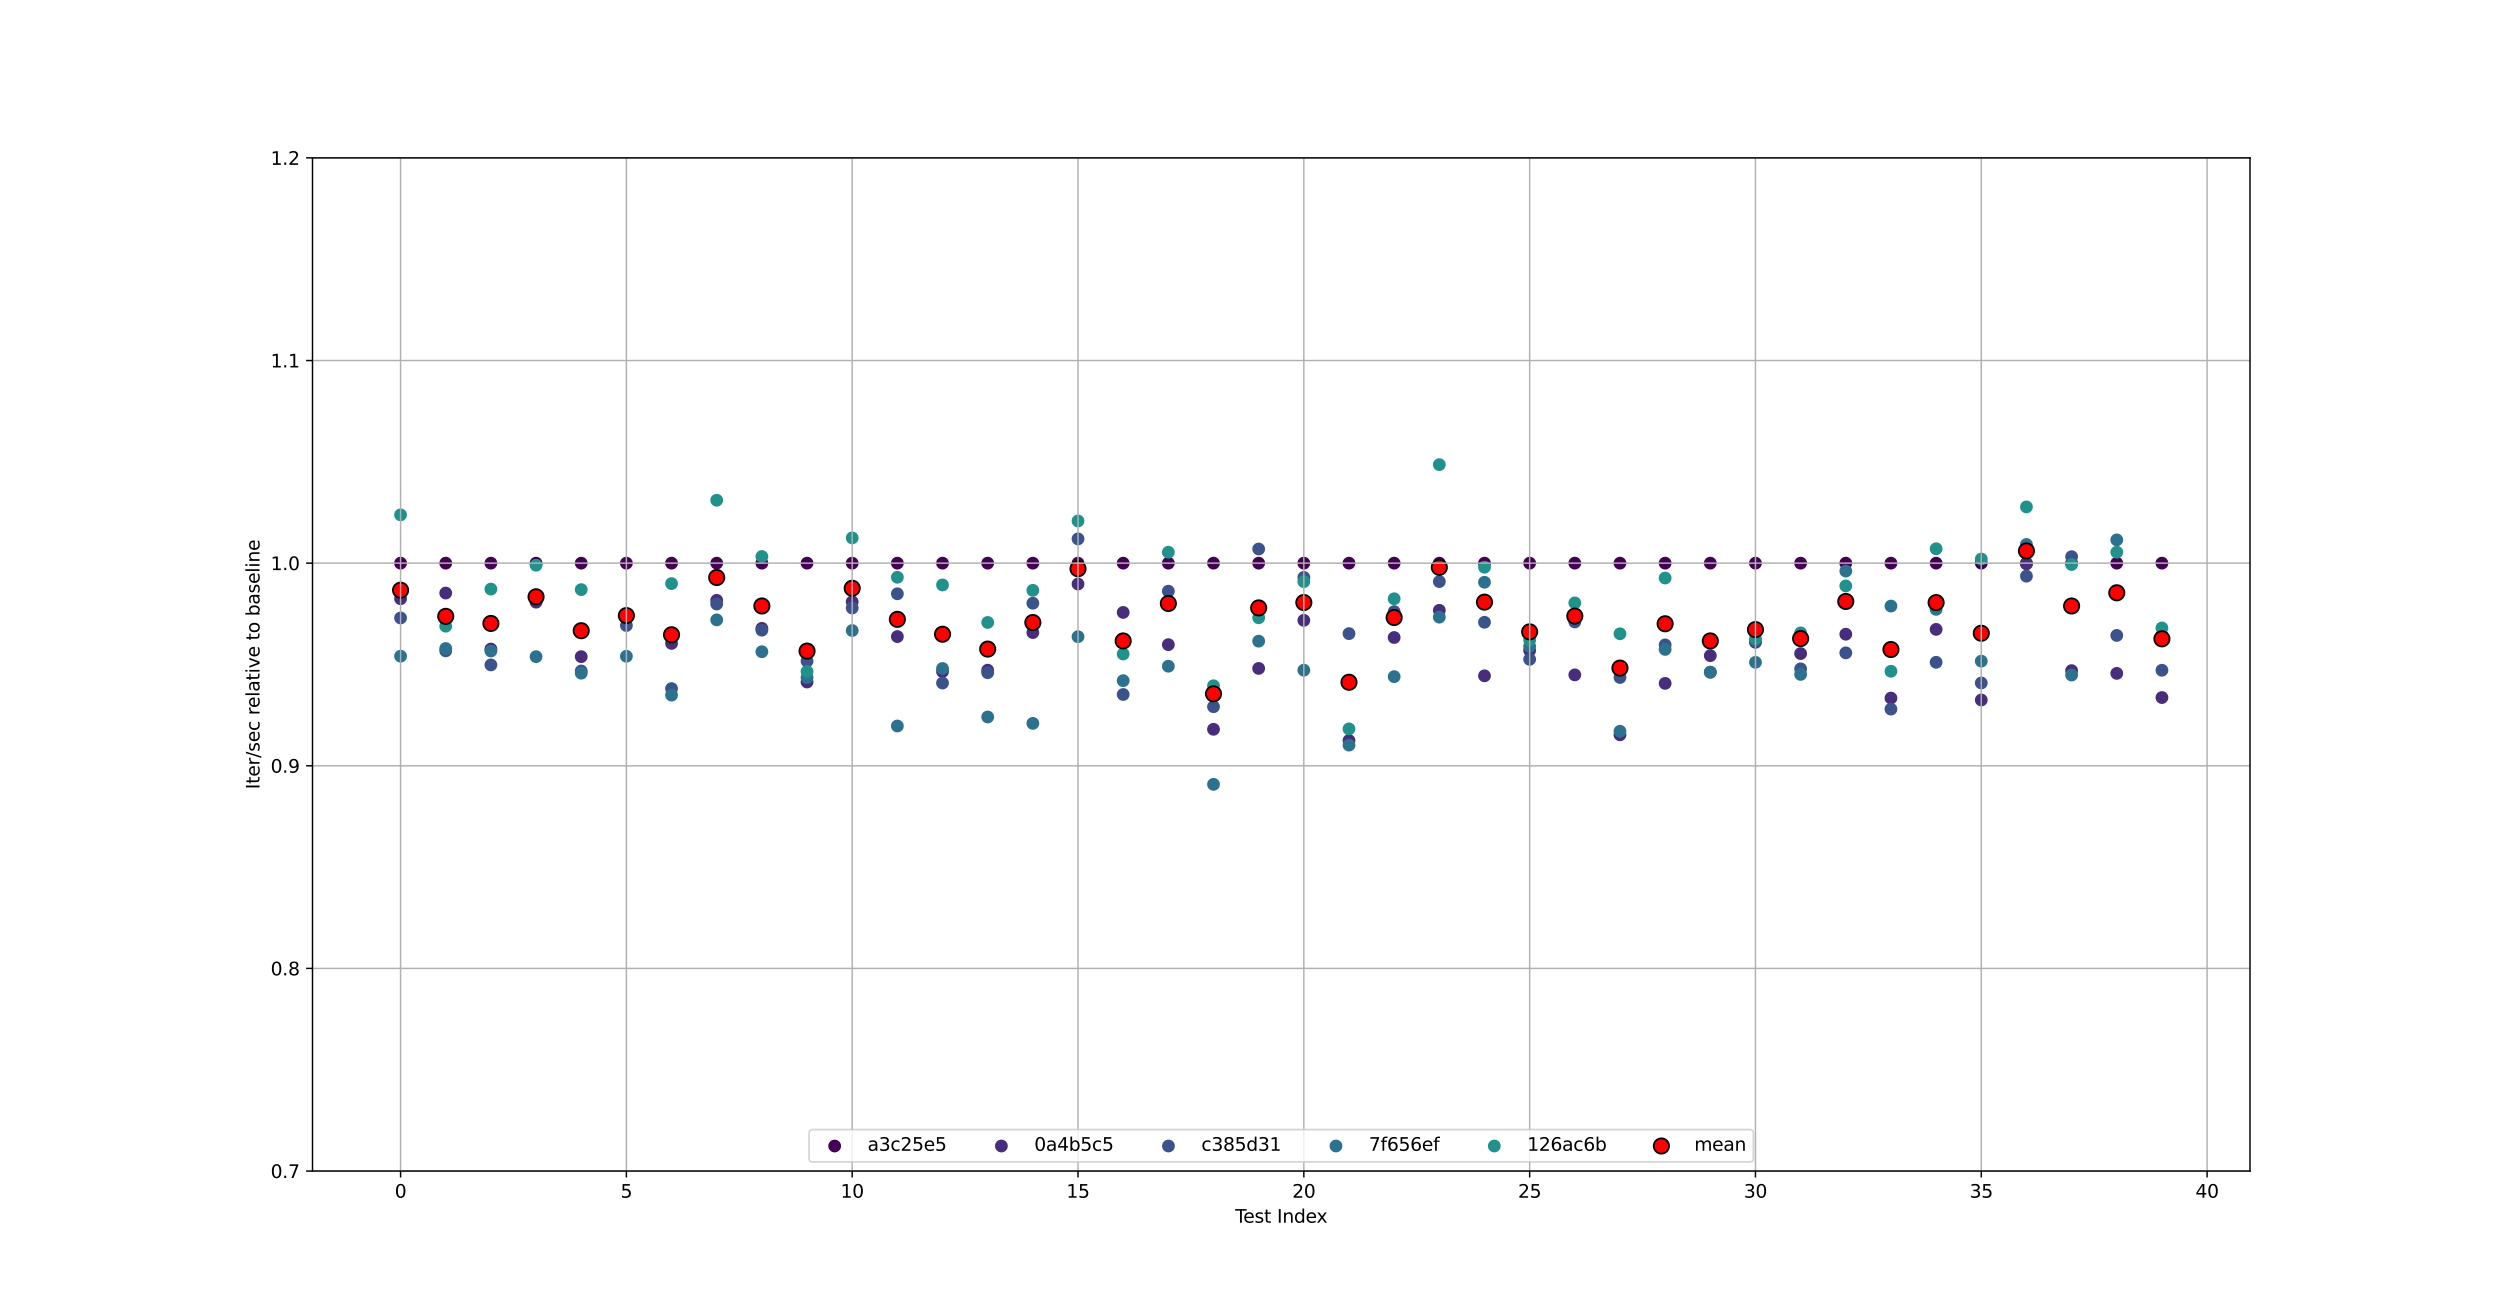 <?xml version="1.0" encoding="utf-8" standalone="no"?>
<!DOCTYPE svg PUBLIC "-//W3C//DTD SVG 1.1//EN"
  "http://www.w3.org/Graphics/SVG/1.1/DTD/svg11.dtd">
<svg xmlns:xlink="http://www.w3.org/1999/xlink" width="1368pt" height="720pt" viewBox="0 0 1368 720" xmlns="http://www.w3.org/2000/svg" version="1.1">
 <defs>
  <style type="text/css">*{stroke-linejoin: round; stroke-linecap: butt}</style>
 </defs>
 <g id="figure_1">
  <g id="patch_1">
   <path d="M 0 720 
L 1368 720 
L 1368 0 
L 0 0 
z
" style="fill: #ffffff"/>
  </g>
  <g id="axes_1">
   <g id="patch_2">
    <path d="M 171 640.8 
L 1231.2 640.8 
L 1231.2 86.4 
L 171 86.4 
z
" style="fill: #ffffff"/>
   </g>
   <g id="PathCollection_1">
    <defs>
     <path id="m837ac1d6b1" d="M 0 3 
C 0.796 3 1.559 2.684 2.121 2.121 
C 2.684 1.559 3 0.796 3 0 
C 3 -0.796 2.684 -1.559 2.121 -2.121 
C 1.559 -2.684 0.796 -3 0 -3 
C -0.796 -3 -1.559 -2.684 -2.121 -2.121 
C -2.684 -1.559 -3 -0.796 -3 0 
C -3 0.796 -2.684 1.559 -2.121 2.121 
C -1.559 2.684 -0.796 3 0 3 
z
" style="stroke: #440154"/>
    </defs>
    <g clip-path="url(#p3e7cb26456)">
     <use xlink:href="#m837ac1d6b1" x="219.191" y="308.16" style="fill: #440154; stroke: #440154"/>
    </g>
   </g>
   <g id="PathCollection_2">
    <defs>
     <path id="m595060afa5" d="M 0 3 
C 0.796 3 1.559 2.684 2.121 2.121 
C 2.684 1.559 3 0.796 3 0 
C 3 -0.796 2.684 -1.559 2.121 -2.121 
C 1.559 -2.684 0.796 -3 0 -3 
C -0.796 -3 -1.559 -2.684 -2.121 -2.121 
C -2.684 -1.559 -3 -0.796 -3 0 
C -3 0.796 -2.684 1.559 -2.121 2.121 
C -1.559 2.684 -0.796 3 0 3 
z
" style="stroke: #472d7b"/>
    </defs>
    <g clip-path="url(#p3e7cb26456)">
     <use xlink:href="#m595060afa5" x="219.191" y="327.631" style="fill: #472d7b; stroke: #472d7b"/>
    </g>
   </g>
   <g id="PathCollection_3">
    <defs>
     <path id="mf0b584b3f1" d="M 0 3 
C 0.796 3 1.559 2.684 2.121 2.121 
C 2.684 1.559 3 0.796 3 0 
C 3 -0.796 2.684 -1.559 2.121 -2.121 
C 1.559 -2.684 0.796 -3 0 -3 
C -0.796 -3 -1.559 -2.684 -2.121 -2.121 
C -2.684 -1.559 -3 -0.796 -3 0 
C -3 0.796 -2.684 1.559 -2.121 2.121 
C -1.559 2.684 -0.796 3 0 3 
z
" style="stroke: #3b528b"/>
    </defs>
    <g clip-path="url(#p3e7cb26456)">
     <use xlink:href="#mf0b584b3f1" x="219.191" y="338.146" style="fill: #3b528b; stroke: #3b528b"/>
    </g>
   </g>
   <g id="PathCollection_4">
    <defs>
     <path id="mf94e979312" d="M 0 3 
C 0.796 3 1.559 2.684 2.121 2.121 
C 2.684 1.559 3 0.796 3 0 
C 3 -0.796 2.684 -1.559 2.121 -2.121 
C 1.559 -2.684 0.796 -3 0 -3 
C -0.796 -3 -1.559 -2.684 -2.121 -2.121 
C -2.684 -1.559 -3 -0.796 -3 0 
C -3 0.796 -2.684 1.559 -2.121 2.121 
C -1.559 2.684 -0.796 3 0 3 
z
" style="stroke: #2c728e"/>
    </defs>
    <g clip-path="url(#p3e7cb26456)">
     <use xlink:href="#mf94e979312" x="219.191" y="359.071" style="fill: #2c728e; stroke: #2c728e"/>
    </g>
   </g>
   <g id="PathCollection_5">
    <defs>
     <path id="m0462ae6e44" d="M 0 3 
C 0.796 3 1.559 2.684 2.121 2.121 
C 2.684 1.559 3 0.796 3 0 
C 3 -0.796 2.684 -1.559 2.121 -2.121 
C 1.559 -2.684 0.796 -3 0 -3 
C -0.796 -3 -1.559 -2.684 -2.121 -2.121 
C -2.684 -1.559 -3 -0.796 -3 0 
C -3 0.796 -2.684 1.559 -2.121 2.121 
C -1.559 2.684 -0.796 3 0 3 
z
" style="stroke: #21918c"/>
    </defs>
    <g clip-path="url(#p3e7cb26456)">
     <use xlink:href="#m0462ae6e44" x="219.191" y="281.728" style="fill: #21918c; stroke: #21918c"/>
    </g>
   </g>
   <g id="PathCollection_6">
    <defs>
     <path id="m77fb494f4f" d="M 0 4.183 
C 1.109 4.183 2.174 3.743 2.958 2.958 
C 3.743 2.174 4.183 1.109 4.183 0 
C 4.183 -1.109 3.743 -2.174 2.958 -2.958 
C 2.174 -3.743 1.109 -4.183 0 -4.183 
C -1.109 -4.183 -2.174 -3.743 -2.958 -2.958 
C -3.743 -2.174 -4.183 -1.109 -4.183 0 
C -4.183 1.109 -3.743 2.174 -2.958 2.958 
C -2.174 3.743 -1.109 4.183 0 4.183 
z
" style="stroke: #000000"/>
    </defs>
    <g clip-path="url(#p3e7cb26456)">
     <use xlink:href="#m77fb494f4f" x="219.191" y="322.947" style="fill: #ff0000; stroke: #000000"/>
    </g>
   </g>
   <g id="PathCollection_7">
    <g clip-path="url(#p3e7cb26456)">
     <use xlink:href="#m837ac1d6b1" x="243.904" y="308.16" style="fill: #440154; stroke: #440154"/>
    </g>
   </g>
   <g id="PathCollection_8">
    <g clip-path="url(#p3e7cb26456)">
     <use xlink:href="#m595060afa5" x="243.904" y="324.518" style="fill: #472d7b; stroke: #472d7b"/>
    </g>
   </g>
   <g id="PathCollection_9">
    <g clip-path="url(#p3e7cb26456)">
     <use xlink:href="#mf0b584b3f1" x="243.904" y="356.144" style="fill: #3b528b; stroke: #3b528b"/>
    </g>
   </g>
   <g id="PathCollection_10">
    <g clip-path="url(#p3e7cb26456)">
     <use xlink:href="#mf94e979312" x="243.904" y="354.864" style="fill: #2c728e; stroke: #2c728e"/>
    </g>
   </g>
   <g id="PathCollection_11">
    <g clip-path="url(#p3e7cb26456)">
     <use xlink:href="#m0462ae6e44" x="243.904" y="342.657" style="fill: #21918c; stroke: #21918c"/>
    </g>
   </g>
   <g id="PathCollection_12">
    <g clip-path="url(#p3e7cb26456)">
     <use xlink:href="#m77fb494f4f" x="243.904" y="337.268" style="fill: #ff0000; stroke: #000000"/>
    </g>
   </g>
   <g id="PathCollection_13">
    <g clip-path="url(#p3e7cb26456)">
     <use xlink:href="#m837ac1d6b1" x="268.617" y="308.16" style="fill: #440154; stroke: #440154"/>
    </g>
   </g>
   <g id="PathCollection_14">
    <g clip-path="url(#p3e7cb26456)">
     <use xlink:href="#m595060afa5" x="268.617" y="355.158" style="fill: #472d7b; stroke: #472d7b"/>
    </g>
   </g>
   <g id="PathCollection_15">
    <g clip-path="url(#p3e7cb26456)">
     <use xlink:href="#mf0b584b3f1" x="268.617" y="363.835" style="fill: #3b528b; stroke: #3b528b"/>
    </g>
   </g>
   <g id="PathCollection_16">
    <g clip-path="url(#p3e7cb26456)">
     <use xlink:href="#mf94e979312" x="268.617" y="356.225" style="fill: #2c728e; stroke: #2c728e"/>
    </g>
   </g>
   <g id="PathCollection_17">
    <g clip-path="url(#p3e7cb26456)">
     <use xlink:href="#m0462ae6e44" x="268.617" y="322.355" style="fill: #21918c; stroke: #21918c"/>
    </g>
   </g>
   <g id="PathCollection_18">
    <g clip-path="url(#p3e7cb26456)">
     <use xlink:href="#m77fb494f4f" x="268.617" y="341.147" style="fill: #ff0000; stroke: #000000"/>
    </g>
   </g>
   <g id="PathCollection_19">
    <g clip-path="url(#p3e7cb26456)">
     <use xlink:href="#m837ac1d6b1" x="293.331" y="308.16" style="fill: #440154; stroke: #440154"/>
    </g>
   </g>
   <g id="PathCollection_20">
    <g clip-path="url(#p3e7cb26456)">
     <use xlink:href="#m595060afa5" x="293.331" y="329.508" style="fill: #472d7b; stroke: #472d7b"/>
    </g>
   </g>
   <g id="PathCollection_21">
    <g clip-path="url(#p3e7cb26456)">
     <use xlink:href="#mf0b584b3f1" x="293.331" y="326.53" style="fill: #3b528b; stroke: #3b528b"/>
    </g>
   </g>
   <g id="PathCollection_22">
    <g clip-path="url(#p3e7cb26456)">
     <use xlink:href="#mf94e979312" x="293.331" y="359.324" style="fill: #2c728e; stroke: #2c728e"/>
    </g>
   </g>
   <g id="PathCollection_23">
    <g clip-path="url(#p3e7cb26456)">
     <use xlink:href="#m0462ae6e44" x="293.331" y="309.284" style="fill: #21918c; stroke: #21918c"/>
    </g>
   </g>
   <g id="PathCollection_24">
    <g clip-path="url(#p3e7cb26456)">
     <use xlink:href="#m77fb494f4f" x="293.331" y="326.561" style="fill: #ff0000; stroke: #000000"/>
    </g>
   </g>
   <g id="PathCollection_25">
    <g clip-path="url(#p3e7cb26456)">
     <use xlink:href="#m837ac1d6b1" x="318.044" y="308.16" style="fill: #440154; stroke: #440154"/>
    </g>
   </g>
   <g id="PathCollection_26">
    <g clip-path="url(#p3e7cb26456)">
     <use xlink:href="#m595060afa5" x="318.044" y="359.321" style="fill: #472d7b; stroke: #472d7b"/>
    </g>
   </g>
   <g id="PathCollection_27">
    <g clip-path="url(#p3e7cb26456)">
     <use xlink:href="#mf0b584b3f1" x="318.044" y="367.163" style="fill: #3b528b; stroke: #3b528b"/>
    </g>
   </g>
   <g id="PathCollection_28">
    <g clip-path="url(#p3e7cb26456)">
     <use xlink:href="#mf94e979312" x="318.044" y="368.364" style="fill: #2c728e; stroke: #2c728e"/>
    </g>
   </g>
   <g id="PathCollection_29">
    <g clip-path="url(#p3e7cb26456)">
     <use xlink:href="#m0462ae6e44" x="318.044" y="322.638" style="fill: #21918c; stroke: #21918c"/>
    </g>
   </g>
   <g id="PathCollection_30">
    <g clip-path="url(#p3e7cb26456)">
     <use xlink:href="#m77fb494f4f" x="318.044" y="345.129" style="fill: #ff0000; stroke: #000000"/>
    </g>
   </g>
   <g id="PathCollection_31">
    <g clip-path="url(#p3e7cb26456)">
     <use xlink:href="#m837ac1d6b1" x="342.757" y="308.16" style="fill: #440154; stroke: #440154"/>
    </g>
   </g>
   <g id="PathCollection_32">
    <g clip-path="url(#p3e7cb26456)">
     <use xlink:href="#m595060afa5" x="342.757" y="336.953" style="fill: #472d7b; stroke: #472d7b"/>
    </g>
   </g>
   <g id="PathCollection_33">
    <g clip-path="url(#p3e7cb26456)">
     <use xlink:href="#mf0b584b3f1" x="342.757" y="342.282" style="fill: #3b528b; stroke: #3b528b"/>
    </g>
   </g>
   <g id="PathCollection_34">
    <g clip-path="url(#p3e7cb26456)">
     <use xlink:href="#mf94e979312" x="342.757" y="359.111" style="fill: #2c728e; stroke: #2c728e"/>
    </g>
   </g>
   <g id="PathCollection_35">
    <g clip-path="url(#p3e7cb26456)">
     <use xlink:href="#m0462ae6e44" x="342.757" y="337.774" style="fill: #21918c; stroke: #21918c"/>
    </g>
   </g>
   <g id="PathCollection_36">
    <g clip-path="url(#p3e7cb26456)">
     <use xlink:href="#m77fb494f4f" x="342.757" y="336.856" style="fill: #ff0000; stroke: #000000"/>
    </g>
   </g>
   <g id="PathCollection_37">
    <g clip-path="url(#p3e7cb26456)">
     <use xlink:href="#m837ac1d6b1" x="367.471" y="308.16" style="fill: #440154; stroke: #440154"/>
    </g>
   </g>
   <g id="PathCollection_38">
    <g clip-path="url(#p3e7cb26456)">
     <use xlink:href="#m595060afa5" x="367.471" y="352.074" style="fill: #472d7b; stroke: #472d7b"/>
    </g>
   </g>
   <g id="PathCollection_39">
    <g clip-path="url(#p3e7cb26456)">
     <use xlink:href="#mf0b584b3f1" x="367.471" y="376.796" style="fill: #3b528b; stroke: #3b528b"/>
    </g>
   </g>
   <g id="PathCollection_40">
    <g clip-path="url(#p3e7cb26456)">
     <use xlink:href="#mf94e979312" x="367.471" y="380.367" style="fill: #2c728e; stroke: #2c728e"/>
    </g>
   </g>
   <g id="PathCollection_41">
    <g clip-path="url(#p3e7cb26456)">
     <use xlink:href="#m0462ae6e44" x="367.471" y="319.342" style="fill: #21918c; stroke: #21918c"/>
    </g>
   </g>
   <g id="PathCollection_42">
    <g clip-path="url(#p3e7cb26456)">
     <use xlink:href="#m77fb494f4f" x="367.471" y="347.348" style="fill: #ff0000; stroke: #000000"/>
    </g>
   </g>
   <g id="PathCollection_43">
    <g clip-path="url(#p3e7cb26456)">
     <use xlink:href="#m837ac1d6b1" x="392.184" y="308.16" style="fill: #440154; stroke: #440154"/>
    </g>
   </g>
   <g id="PathCollection_44">
    <g clip-path="url(#p3e7cb26456)">
     <use xlink:href="#m595060afa5" x="392.184" y="328.508" style="fill: #472d7b; stroke: #472d7b"/>
    </g>
   </g>
   <g id="PathCollection_45">
    <g clip-path="url(#p3e7cb26456)">
     <use xlink:href="#mf0b584b3f1" x="392.184" y="330.516" style="fill: #3b528b; stroke: #3b528b"/>
    </g>
   </g>
   <g id="PathCollection_46">
    <g clip-path="url(#p3e7cb26456)">
     <use xlink:href="#mf94e979312" x="392.184" y="339.202" style="fill: #2c728e; stroke: #2c728e"/>
    </g>
   </g>
   <g id="PathCollection_47">
    <g clip-path="url(#p3e7cb26456)">
     <use xlink:href="#m0462ae6e44" x="392.184" y="273.721" style="fill: #21918c; stroke: #21918c"/>
    </g>
   </g>
   <g id="PathCollection_48">
    <g clip-path="url(#p3e7cb26456)">
     <use xlink:href="#m77fb494f4f" x="392.184" y="316.021" style="fill: #ff0000; stroke: #000000"/>
    </g>
   </g>
   <g id="PathCollection_49">
    <g clip-path="url(#p3e7cb26456)">
     <use xlink:href="#m837ac1d6b1" x="416.897" y="308.16" style="fill: #440154; stroke: #440154"/>
    </g>
   </g>
   <g id="PathCollection_50">
    <g clip-path="url(#p3e7cb26456)">
     <use xlink:href="#m595060afa5" x="416.897" y="343.837" style="fill: #472d7b; stroke: #472d7b"/>
    </g>
   </g>
   <g id="PathCollection_51">
    <g clip-path="url(#p3e7cb26456)">
     <use xlink:href="#mf0b584b3f1" x="416.897" y="344.821" style="fill: #3b528b; stroke: #3b528b"/>
    </g>
   </g>
   <g id="PathCollection_52">
    <g clip-path="url(#p3e7cb26456)">
     <use xlink:href="#mf94e979312" x="416.897" y="356.629" style="fill: #2c728e; stroke: #2c728e"/>
    </g>
   </g>
   <g id="PathCollection_53">
    <g clip-path="url(#p3e7cb26456)">
     <use xlink:href="#m0462ae6e44" x="416.897" y="304.527" style="fill: #21918c; stroke: #21918c"/>
    </g>
   </g>
   <g id="PathCollection_54">
    <g clip-path="url(#p3e7cb26456)">
     <use xlink:href="#m77fb494f4f" x="416.897" y="331.595" style="fill: #ff0000; stroke: #000000"/>
    </g>
   </g>
   <g id="PathCollection_55">
    <g clip-path="url(#p3e7cb26456)">
     <use xlink:href="#m837ac1d6b1" x="441.61" y="308.16" style="fill: #440154; stroke: #440154"/>
    </g>
   </g>
   <g id="PathCollection_56">
    <g clip-path="url(#p3e7cb26456)">
     <use xlink:href="#m595060afa5" x="441.61" y="373.201" style="fill: #472d7b; stroke: #472d7b"/>
    </g>
   </g>
   <g id="PathCollection_57">
    <g clip-path="url(#p3e7cb26456)">
     <use xlink:href="#mf0b584b3f1" x="441.61" y="361.795" style="fill: #3b528b; stroke: #3b528b"/>
    </g>
   </g>
   <g id="PathCollection_58">
    <g clip-path="url(#p3e7cb26456)">
     <use xlink:href="#mf94e979312" x="441.61" y="370.8" style="fill: #2c728e; stroke: #2c728e"/>
    </g>
   </g>
   <g id="PathCollection_59">
    <g clip-path="url(#p3e7cb26456)">
     <use xlink:href="#m0462ae6e44" x="441.61" y="367.423" style="fill: #21918c; stroke: #21918c"/>
    </g>
   </g>
   <g id="PathCollection_60">
    <g clip-path="url(#p3e7cb26456)">
     <use xlink:href="#m77fb494f4f" x="441.61" y="356.276" style="fill: #ff0000; stroke: #000000"/>
    </g>
   </g>
   <g id="PathCollection_61">
    <g clip-path="url(#p3e7cb26456)">
     <use xlink:href="#m837ac1d6b1" x="466.324" y="308.16" style="fill: #440154; stroke: #440154"/>
    </g>
   </g>
   <g id="PathCollection_62">
    <g clip-path="url(#p3e7cb26456)">
     <use xlink:href="#m595060afa5" x="466.324" y="329.308" style="fill: #472d7b; stroke: #472d7b"/>
    </g>
   </g>
   <g id="PathCollection_63">
    <g clip-path="url(#p3e7cb26456)">
     <use xlink:href="#mf0b584b3f1" x="466.324" y="332.69" style="fill: #3b528b; stroke: #3b528b"/>
    </g>
   </g>
   <g id="PathCollection_64">
    <g clip-path="url(#p3e7cb26456)">
     <use xlink:href="#mf94e979312" x="466.324" y="345.031" style="fill: #2c728e; stroke: #2c728e"/>
    </g>
   </g>
   <g id="PathCollection_65">
    <g clip-path="url(#p3e7cb26456)">
     <use xlink:href="#m0462ae6e44" x="466.324" y="294.343" style="fill: #21918c; stroke: #21918c"/>
    </g>
   </g>
   <g id="PathCollection_66">
    <g clip-path="url(#p3e7cb26456)">
     <use xlink:href="#m77fb494f4f" x="466.324" y="321.906" style="fill: #ff0000; stroke: #000000"/>
    </g>
   </g>
   <g id="PathCollection_67">
    <g clip-path="url(#p3e7cb26456)">
     <use xlink:href="#m837ac1d6b1" x="491.037" y="308.16" style="fill: #440154; stroke: #440154"/>
    </g>
   </g>
   <g id="PathCollection_68">
    <g clip-path="url(#p3e7cb26456)">
     <use xlink:href="#m595060afa5" x="491.037" y="348.338" style="fill: #472d7b; stroke: #472d7b"/>
    </g>
   </g>
   <g id="PathCollection_69">
    <g clip-path="url(#p3e7cb26456)">
     <use xlink:href="#mf0b584b3f1" x="491.037" y="324.912" style="fill: #3b528b; stroke: #3b528b"/>
    </g>
   </g>
   <g id="PathCollection_70">
    <g clip-path="url(#p3e7cb26456)">
     <use xlink:href="#mf94e979312" x="491.037" y="397.262" style="fill: #2c728e; stroke: #2c728e"/>
    </g>
   </g>
   <g id="PathCollection_71">
    <g clip-path="url(#p3e7cb26456)">
     <use xlink:href="#m0462ae6e44" x="491.037" y="315.884" style="fill: #21918c; stroke: #21918c"/>
    </g>
   </g>
   <g id="PathCollection_72">
    <g clip-path="url(#p3e7cb26456)">
     <use xlink:href="#m77fb494f4f" x="491.037" y="338.911" style="fill: #ff0000; stroke: #000000"/>
    </g>
   </g>
   <g id="PathCollection_73">
    <g clip-path="url(#p3e7cb26456)">
     <use xlink:href="#m837ac1d6b1" x="515.75" y="308.16" style="fill: #440154; stroke: #440154"/>
    </g>
   </g>
   <g id="PathCollection_74">
    <g clip-path="url(#p3e7cb26456)">
     <use xlink:href="#m595060afa5" x="515.75" y="367.482" style="fill: #472d7b; stroke: #472d7b"/>
    </g>
   </g>
   <g id="PathCollection_75">
    <g clip-path="url(#p3e7cb26456)">
     <use xlink:href="#mf0b584b3f1" x="515.75" y="373.748" style="fill: #3b528b; stroke: #3b528b"/>
    </g>
   </g>
   <g id="PathCollection_76">
    <g clip-path="url(#p3e7cb26456)">
     <use xlink:href="#mf94e979312" x="515.75" y="365.788" style="fill: #2c728e; stroke: #2c728e"/>
    </g>
   </g>
   <g id="PathCollection_77">
    <g clip-path="url(#p3e7cb26456)">
     <use xlink:href="#m0462ae6e44" x="515.75" y="320.082" style="fill: #21918c; stroke: #21918c"/>
    </g>
   </g>
   <g id="PathCollection_78">
    <g clip-path="url(#p3e7cb26456)">
     <use xlink:href="#m77fb494f4f" x="515.75" y="347.052" style="fill: #ff0000; stroke: #000000"/>
    </g>
   </g>
   <g id="PathCollection_79">
    <g clip-path="url(#p3e7cb26456)">
     <use xlink:href="#m837ac1d6b1" x="540.464" y="308.16" style="fill: #440154; stroke: #440154"/>
    </g>
   </g>
   <g id="PathCollection_80">
    <g clip-path="url(#p3e7cb26456)">
     <use xlink:href="#m595060afa5" x="540.464" y="366.73" style="fill: #472d7b; stroke: #472d7b"/>
    </g>
   </g>
   <g id="PathCollection_81">
    <g clip-path="url(#p3e7cb26456)">
     <use xlink:href="#mf0b584b3f1" x="540.464" y="368.109" style="fill: #3b528b; stroke: #3b528b"/>
    </g>
   </g>
   <g id="PathCollection_82">
    <g clip-path="url(#p3e7cb26456)">
     <use xlink:href="#mf94e979312" x="540.464" y="392.329" style="fill: #2c728e; stroke: #2c728e"/>
    </g>
   </g>
   <g id="PathCollection_83">
    <g clip-path="url(#p3e7cb26456)">
     <use xlink:href="#m0462ae6e44" x="540.464" y="340.609" style="fill: #21918c; stroke: #21918c"/>
    </g>
   </g>
   <g id="PathCollection_84">
    <g clip-path="url(#p3e7cb26456)">
     <use xlink:href="#m77fb494f4f" x="540.464" y="355.187" style="fill: #ff0000; stroke: #000000"/>
    </g>
   </g>
   <g id="PathCollection_85">
    <g clip-path="url(#p3e7cb26456)">
     <use xlink:href="#m837ac1d6b1" x="565.177" y="308.16" style="fill: #440154; stroke: #440154"/>
    </g>
   </g>
   <g id="PathCollection_86">
    <g clip-path="url(#p3e7cb26456)">
     <use xlink:href="#m595060afa5" x="565.177" y="346.145" style="fill: #472d7b; stroke: #472d7b"/>
    </g>
   </g>
   <g id="PathCollection_87">
    <g clip-path="url(#p3e7cb26456)">
     <use xlink:href="#mf0b584b3f1" x="565.177" y="330.088" style="fill: #3b528b; stroke: #3b528b"/>
    </g>
   </g>
   <g id="PathCollection_88">
    <g clip-path="url(#p3e7cb26456)">
     <use xlink:href="#mf94e979312" x="565.177" y="395.83" style="fill: #2c728e; stroke: #2c728e"/>
    </g>
   </g>
   <g id="PathCollection_89">
    <g clip-path="url(#p3e7cb26456)">
     <use xlink:href="#m0462ae6e44" x="565.177" y="323.031" style="fill: #21918c; stroke: #21918c"/>
    </g>
   </g>
   <g id="PathCollection_90">
    <g clip-path="url(#p3e7cb26456)">
     <use xlink:href="#m77fb494f4f" x="565.177" y="340.651" style="fill: #ff0000; stroke: #000000"/>
    </g>
   </g>
   <g id="PathCollection_91">
    <g clip-path="url(#p3e7cb26456)">
     <use xlink:href="#m837ac1d6b1" x="589.89" y="308.16" style="fill: #440154; stroke: #440154"/>
    </g>
   </g>
   <g id="PathCollection_92">
    <g clip-path="url(#p3e7cb26456)">
     <use xlink:href="#m595060afa5" x="589.89" y="319.575" style="fill: #472d7b; stroke: #472d7b"/>
    </g>
   </g>
   <g id="PathCollection_93">
    <g clip-path="url(#p3e7cb26456)">
     <use xlink:href="#mf0b584b3f1" x="589.89" y="294.875" style="fill: #3b528b; stroke: #3b528b"/>
    </g>
   </g>
   <g id="PathCollection_94">
    <g clip-path="url(#p3e7cb26456)">
     <use xlink:href="#mf94e979312" x="589.89" y="348.408" style="fill: #2c728e; stroke: #2c728e"/>
    </g>
   </g>
   <g id="PathCollection_95">
    <g clip-path="url(#p3e7cb26456)">
     <use xlink:href="#m0462ae6e44" x="589.89" y="285.075" style="fill: #21918c; stroke: #21918c"/>
    </g>
   </g>
   <g id="PathCollection_96">
    <g clip-path="url(#p3e7cb26456)">
     <use xlink:href="#m77fb494f4f" x="589.89" y="311.219" style="fill: #ff0000; stroke: #000000"/>
    </g>
   </g>
   <g id="PathCollection_97">
    <g clip-path="url(#p3e7cb26456)">
     <use xlink:href="#m837ac1d6b1" x="614.603" y="308.16" style="fill: #440154; stroke: #440154"/>
    </g>
   </g>
   <g id="PathCollection_98">
    <g clip-path="url(#p3e7cb26456)">
     <use xlink:href="#m595060afa5" x="614.603" y="335.116" style="fill: #472d7b; stroke: #472d7b"/>
    </g>
   </g>
   <g id="PathCollection_99">
    <g clip-path="url(#p3e7cb26456)">
     <use xlink:href="#mf0b584b3f1" x="614.603" y="380.02" style="fill: #3b528b; stroke: #3b528b"/>
    </g>
   </g>
   <g id="PathCollection_100">
    <g clip-path="url(#p3e7cb26456)">
     <use xlink:href="#mf94e979312" x="614.603" y="372.462" style="fill: #2c728e; stroke: #2c728e"/>
    </g>
   </g>
   <g id="PathCollection_101">
    <g clip-path="url(#p3e7cb26456)">
     <use xlink:href="#m0462ae6e44" x="614.603" y="357.876" style="fill: #21918c; stroke: #21918c"/>
    </g>
   </g>
   <g id="PathCollection_102">
    <g clip-path="url(#p3e7cb26456)">
     <use xlink:href="#m77fb494f4f" x="614.603" y="350.727" style="fill: #ff0000; stroke: #000000"/>
    </g>
   </g>
   <g id="PathCollection_103">
    <g clip-path="url(#p3e7cb26456)">
     <use xlink:href="#m837ac1d6b1" x="639.317" y="308.16" style="fill: #440154; stroke: #440154"/>
    </g>
   </g>
   <g id="PathCollection_104">
    <g clip-path="url(#p3e7cb26456)">
     <use xlink:href="#m595060afa5" x="639.317" y="352.756" style="fill: #472d7b; stroke: #472d7b"/>
    </g>
   </g>
   <g id="PathCollection_105">
    <g clip-path="url(#p3e7cb26456)">
     <use xlink:href="#mf0b584b3f1" x="639.317" y="323.492" style="fill: #3b528b; stroke: #3b528b"/>
    </g>
   </g>
   <g id="PathCollection_106">
    <g clip-path="url(#p3e7cb26456)">
     <use xlink:href="#mf94e979312" x="639.317" y="364.547" style="fill: #2c728e; stroke: #2c728e"/>
    </g>
   </g>
   <g id="PathCollection_107">
    <g clip-path="url(#p3e7cb26456)">
     <use xlink:href="#m0462ae6e44" x="639.317" y="302.186" style="fill: #21918c; stroke: #21918c"/>
    </g>
   </g>
   <g id="PathCollection_108">
    <g clip-path="url(#p3e7cb26456)">
     <use xlink:href="#m77fb494f4f" x="639.317" y="330.228" style="fill: #ff0000; stroke: #000000"/>
    </g>
   </g>
   <g id="PathCollection_109">
    <g clip-path="url(#p3e7cb26456)">
     <use xlink:href="#m837ac1d6b1" x="664.03" y="308.16" style="fill: #440154; stroke: #440154"/>
    </g>
   </g>
   <g id="PathCollection_110">
    <g clip-path="url(#p3e7cb26456)">
     <use xlink:href="#m595060afa5" x="664.03" y="399.068" style="fill: #472d7b; stroke: #472d7b"/>
    </g>
   </g>
   <g id="PathCollection_111">
    <g clip-path="url(#p3e7cb26456)">
     <use xlink:href="#mf0b584b3f1" x="664.03" y="386.708" style="fill: #3b528b; stroke: #3b528b"/>
    </g>
   </g>
   <g id="PathCollection_112">
    <g clip-path="url(#p3e7cb26456)">
     <use xlink:href="#mf94e979312" x="664.03" y="429.189" style="fill: #2c728e; stroke: #2c728e"/>
    </g>
   </g>
   <g id="PathCollection_113">
    <g clip-path="url(#p3e7cb26456)">
     <use xlink:href="#m0462ae6e44" x="664.03" y="375.247" style="fill: #21918c; stroke: #21918c"/>
    </g>
   </g>
   <g id="PathCollection_114">
    <g clip-path="url(#p3e7cb26456)">
     <use xlink:href="#m77fb494f4f" x="664.03" y="379.674" style="fill: #ff0000; stroke: #000000"/>
    </g>
   </g>
   <g id="PathCollection_115">
    <g clip-path="url(#p3e7cb26456)">
     <use xlink:href="#m837ac1d6b1" x="688.743" y="308.16" style="fill: #440154; stroke: #440154"/>
    </g>
   </g>
   <g id="PathCollection_116">
    <g clip-path="url(#p3e7cb26456)">
     <use xlink:href="#m595060afa5" x="688.743" y="365.761" style="fill: #472d7b; stroke: #472d7b"/>
    </g>
   </g>
   <g id="PathCollection_117">
    <g clip-path="url(#p3e7cb26456)">
     <use xlink:href="#mf0b584b3f1" x="688.743" y="300.416" style="fill: #3b528b; stroke: #3b528b"/>
    </g>
   </g>
   <g id="PathCollection_118">
    <g clip-path="url(#p3e7cb26456)">
     <use xlink:href="#mf94e979312" x="688.743" y="350.836" style="fill: #2c728e; stroke: #2c728e"/>
    </g>
   </g>
   <g id="PathCollection_119">
    <g clip-path="url(#p3e7cb26456)">
     <use xlink:href="#m0462ae6e44" x="688.743" y="338.049" style="fill: #21918c; stroke: #21918c"/>
    </g>
   </g>
   <g id="PathCollection_120">
    <g clip-path="url(#p3e7cb26456)">
     <use xlink:href="#m77fb494f4f" x="688.743" y="332.645" style="fill: #ff0000; stroke: #000000"/>
    </g>
   </g>
   <g id="PathCollection_121">
    <g clip-path="url(#p3e7cb26456)">
     <use xlink:href="#m837ac1d6b1" x="713.457" y="308.16" style="fill: #440154; stroke: #440154"/>
    </g>
   </g>
   <g id="PathCollection_122">
    <g clip-path="url(#p3e7cb26456)">
     <use xlink:href="#m595060afa5" x="713.457" y="339.451" style="fill: #472d7b; stroke: #472d7b"/>
    </g>
   </g>
   <g id="PathCollection_123">
    <g clip-path="url(#p3e7cb26456)">
     <use xlink:href="#mf0b584b3f1" x="713.457" y="315.951" style="fill: #3b528b; stroke: #3b528b"/>
    </g>
   </g>
   <g id="PathCollection_124">
    <g clip-path="url(#p3e7cb26456)">
     <use xlink:href="#mf94e979312" x="713.457" y="366.712" style="fill: #2c728e; stroke: #2c728e"/>
    </g>
   </g>
   <g id="PathCollection_125">
    <g clip-path="url(#p3e7cb26456)">
     <use xlink:href="#m0462ae6e44" x="713.457" y="318.274" style="fill: #21918c; stroke: #21918c"/>
    </g>
   </g>
   <g id="PathCollection_126">
    <g clip-path="url(#p3e7cb26456)">
     <use xlink:href="#m77fb494f4f" x="713.457" y="329.71" style="fill: #ff0000; stroke: #000000"/>
    </g>
   </g>
   <g id="PathCollection_127">
    <g clip-path="url(#p3e7cb26456)">
     <use xlink:href="#m837ac1d6b1" x="738.17" y="308.16" style="fill: #440154; stroke: #440154"/>
    </g>
   </g>
   <g id="PathCollection_128">
    <g clip-path="url(#p3e7cb26456)">
     <use xlink:href="#m595060afa5" x="738.17" y="405.208" style="fill: #472d7b; stroke: #472d7b"/>
    </g>
   </g>
   <g id="PathCollection_129">
    <g clip-path="url(#p3e7cb26456)">
     <use xlink:href="#mf0b584b3f1" x="738.17" y="346.725" style="fill: #3b528b; stroke: #3b528b"/>
    </g>
   </g>
   <g id="PathCollection_130">
    <g clip-path="url(#p3e7cb26456)">
     <use xlink:href="#mf94e979312" x="738.17" y="407.727" style="fill: #2c728e; stroke: #2c728e"/>
    </g>
   </g>
   <g id="PathCollection_131">
    <g clip-path="url(#p3e7cb26456)">
     <use xlink:href="#m0462ae6e44" x="738.17" y="398.854" style="fill: #21918c; stroke: #21918c"/>
    </g>
   </g>
   <g id="PathCollection_132">
    <g clip-path="url(#p3e7cb26456)">
     <use xlink:href="#m77fb494f4f" x="738.17" y="373.335" style="fill: #ff0000; stroke: #000000"/>
    </g>
   </g>
   <g id="PathCollection_133">
    <g clip-path="url(#p3e7cb26456)">
     <use xlink:href="#m837ac1d6b1" x="762.883" y="308.16" style="fill: #440154; stroke: #440154"/>
    </g>
   </g>
   <g id="PathCollection_134">
    <g clip-path="url(#p3e7cb26456)">
     <use xlink:href="#m595060afa5" x="762.883" y="348.845" style="fill: #472d7b; stroke: #472d7b"/>
    </g>
   </g>
   <g id="PathCollection_135">
    <g clip-path="url(#p3e7cb26456)">
     <use xlink:href="#mf0b584b3f1" x="762.883" y="334.665" style="fill: #3b528b; stroke: #3b528b"/>
    </g>
   </g>
   <g id="PathCollection_136">
    <g clip-path="url(#p3e7cb26456)">
     <use xlink:href="#mf94e979312" x="762.883" y="370.256" style="fill: #2c728e; stroke: #2c728e"/>
    </g>
   </g>
   <g id="PathCollection_137">
    <g clip-path="url(#p3e7cb26456)">
     <use xlink:href="#m0462ae6e44" x="762.883" y="327.647" style="fill: #21918c; stroke: #21918c"/>
    </g>
   </g>
   <g id="PathCollection_138">
    <g clip-path="url(#p3e7cb26456)">
     <use xlink:href="#m77fb494f4f" x="762.883" y="337.915" style="fill: #ff0000; stroke: #000000"/>
    </g>
   </g>
   <g id="PathCollection_139">
    <g clip-path="url(#p3e7cb26456)">
     <use xlink:href="#m837ac1d6b1" x="787.597" y="308.16" style="fill: #440154; stroke: #440154"/>
    </g>
   </g>
   <g id="PathCollection_140">
    <g clip-path="url(#p3e7cb26456)">
     <use xlink:href="#m595060afa5" x="787.597" y="333.974" style="fill: #472d7b; stroke: #472d7b"/>
    </g>
   </g>
   <g id="PathCollection_141">
    <g clip-path="url(#p3e7cb26456)">
     <use xlink:href="#mf0b584b3f1" x="787.597" y="318.239" style="fill: #3b528b; stroke: #3b528b"/>
    </g>
   </g>
   <g id="PathCollection_142">
    <g clip-path="url(#p3e7cb26456)">
     <use xlink:href="#mf94e979312" x="787.597" y="337.698" style="fill: #2c728e; stroke: #2c728e"/>
    </g>
   </g>
   <g id="PathCollection_143">
    <g clip-path="url(#p3e7cb26456)">
     <use xlink:href="#m0462ae6e44" x="787.597" y="254.253" style="fill: #21918c; stroke: #21918c"/>
    </g>
   </g>
   <g id="PathCollection_144">
    <g clip-path="url(#p3e7cb26456)">
     <use xlink:href="#m77fb494f4f" x="787.597" y="310.465" style="fill: #ff0000; stroke: #000000"/>
    </g>
   </g>
   <g id="PathCollection_145">
    <g clip-path="url(#p3e7cb26456)">
     <use xlink:href="#m837ac1d6b1" x="812.31" y="308.16" style="fill: #440154; stroke: #440154"/>
    </g>
   </g>
   <g id="PathCollection_146">
    <g clip-path="url(#p3e7cb26456)">
     <use xlink:href="#m595060afa5" x="812.31" y="369.808" style="fill: #472d7b; stroke: #472d7b"/>
    </g>
   </g>
   <g id="PathCollection_147">
    <g clip-path="url(#p3e7cb26456)">
     <use xlink:href="#mf0b584b3f1" x="812.31" y="340.508" style="fill: #3b528b; stroke: #3b528b"/>
    </g>
   </g>
   <g id="PathCollection_148">
    <g clip-path="url(#p3e7cb26456)">
     <use xlink:href="#mf94e979312" x="812.31" y="318.609" style="fill: #2c728e; stroke: #2c728e"/>
    </g>
   </g>
   <g id="PathCollection_149">
    <g clip-path="url(#p3e7cb26456)">
     <use xlink:href="#m0462ae6e44" x="812.31" y="310.362" style="fill: #21918c; stroke: #21918c"/>
    </g>
   </g>
   <g id="PathCollection_150">
    <g clip-path="url(#p3e7cb26456)">
     <use xlink:href="#m77fb494f4f" x="812.31" y="329.49" style="fill: #ff0000; stroke: #000000"/>
    </g>
   </g>
   <g id="PathCollection_151">
    <g clip-path="url(#p3e7cb26456)">
     <use xlink:href="#m837ac1d6b1" x="837.023" y="308.16" style="fill: #440154; stroke: #440154"/>
    </g>
   </g>
   <g id="PathCollection_152">
    <g clip-path="url(#p3e7cb26456)">
     <use xlink:href="#m595060afa5" x="837.023" y="355.947" style="fill: #472d7b; stroke: #472d7b"/>
    </g>
   </g>
   <g id="PathCollection_153">
    <g clip-path="url(#p3e7cb26456)">
     <use xlink:href="#mf0b584b3f1" x="837.023" y="360.777" style="fill: #3b528b; stroke: #3b528b"/>
    </g>
   </g>
   <g id="PathCollection_154">
    <g clip-path="url(#p3e7cb26456)">
     <use xlink:href="#mf94e979312" x="837.023" y="353.672" style="fill: #2c728e; stroke: #2c728e"/>
    </g>
   </g>
   <g id="PathCollection_155">
    <g clip-path="url(#p3e7cb26456)">
     <use xlink:href="#m0462ae6e44" x="837.023" y="350.225" style="fill: #21918c; stroke: #21918c"/>
    </g>
   </g>
   <g id="PathCollection_156">
    <g clip-path="url(#p3e7cb26456)">
     <use xlink:href="#m77fb494f4f" x="837.023" y="345.756" style="fill: #ff0000; stroke: #000000"/>
    </g>
   </g>
   <g id="PathCollection_157">
    <g clip-path="url(#p3e7cb26456)">
     <use xlink:href="#m837ac1d6b1" x="861.736" y="308.16" style="fill: #440154; stroke: #440154"/>
    </g>
   </g>
   <g id="PathCollection_158">
    <g clip-path="url(#p3e7cb26456)">
     <use xlink:href="#m595060afa5" x="861.736" y="369.292" style="fill: #472d7b; stroke: #472d7b"/>
    </g>
   </g>
   <g id="PathCollection_159">
    <g clip-path="url(#p3e7cb26456)">
     <use xlink:href="#mf0b584b3f1" x="861.736" y="340.328" style="fill: #3b528b; stroke: #3b528b"/>
    </g>
   </g>
   <g id="PathCollection_160">
    <g clip-path="url(#p3e7cb26456)">
     <use xlink:href="#mf94e979312" x="861.736" y="337.922" style="fill: #2c728e; stroke: #2c728e"/>
    </g>
   </g>
   <g id="PathCollection_161">
    <g clip-path="url(#p3e7cb26456)">
     <use xlink:href="#m0462ae6e44" x="861.736" y="329.923" style="fill: #21918c; stroke: #21918c"/>
    </g>
   </g>
   <g id="PathCollection_162">
    <g clip-path="url(#p3e7cb26456)">
     <use xlink:href="#m77fb494f4f" x="861.736" y="337.125" style="fill: #ff0000; stroke: #000000"/>
    </g>
   </g>
   <g id="PathCollection_163">
    <g clip-path="url(#p3e7cb26456)">
     <use xlink:href="#m837ac1d6b1" x="886.45" y="308.16" style="fill: #440154; stroke: #440154"/>
    </g>
   </g>
   <g id="PathCollection_164">
    <g clip-path="url(#p3e7cb26456)">
     <use xlink:href="#m595060afa5" x="886.45" y="402.084" style="fill: #472d7b; stroke: #472d7b"/>
    </g>
   </g>
   <g id="PathCollection_165">
    <g clip-path="url(#p3e7cb26456)">
     <use xlink:href="#mf0b584b3f1" x="886.45" y="370.709" style="fill: #3b528b; stroke: #3b528b"/>
    </g>
   </g>
   <g id="PathCollection_166">
    <g clip-path="url(#p3e7cb26456)">
     <use xlink:href="#mf94e979312" x="886.45" y="400.144" style="fill: #2c728e; stroke: #2c728e"/>
    </g>
   </g>
   <g id="PathCollection_167">
    <g clip-path="url(#p3e7cb26456)">
     <use xlink:href="#m0462ae6e44" x="886.45" y="346.808" style="fill: #21918c; stroke: #21918c"/>
    </g>
   </g>
   <g id="PathCollection_168">
    <g clip-path="url(#p3e7cb26456)">
     <use xlink:href="#m77fb494f4f" x="886.45" y="365.581" style="fill: #ff0000; stroke: #000000"/>
    </g>
   </g>
   <g id="PathCollection_169">
    <g clip-path="url(#p3e7cb26456)">
     <use xlink:href="#m837ac1d6b1" x="911.163" y="308.16" style="fill: #440154; stroke: #440154"/>
    </g>
   </g>
   <g id="PathCollection_170">
    <g clip-path="url(#p3e7cb26456)">
     <use xlink:href="#m595060afa5" x="911.163" y="373.945" style="fill: #472d7b; stroke: #472d7b"/>
    </g>
   </g>
   <g id="PathCollection_171">
    <g clip-path="url(#p3e7cb26456)">
     <use xlink:href="#mf0b584b3f1" x="911.163" y="352.885" style="fill: #3b528b; stroke: #3b528b"/>
    </g>
   </g>
   <g id="PathCollection_172">
    <g clip-path="url(#p3e7cb26456)">
     <use xlink:href="#mf94e979312" x="911.163" y="355.357" style="fill: #2c728e; stroke: #2c728e"/>
    </g>
   </g>
   <g id="PathCollection_173">
    <g clip-path="url(#p3e7cb26456)">
     <use xlink:href="#m0462ae6e44" x="911.163" y="316.299" style="fill: #21918c; stroke: #21918c"/>
    </g>
   </g>
   <g id="PathCollection_174">
    <g clip-path="url(#p3e7cb26456)">
     <use xlink:href="#m77fb494f4f" x="911.163" y="341.329" style="fill: #ff0000; stroke: #000000"/>
    </g>
   </g>
   <g id="PathCollection_175">
    <g clip-path="url(#p3e7cb26456)">
     <use xlink:href="#m837ac1d6b1" x="935.876" y="308.16" style="fill: #440154; stroke: #440154"/>
    </g>
   </g>
   <g id="PathCollection_176">
    <g clip-path="url(#p3e7cb26456)">
     <use xlink:href="#m595060afa5" x="935.876" y="358.758" style="fill: #472d7b; stroke: #472d7b"/>
    </g>
   </g>
   <g id="PathCollection_177">
    <g clip-path="url(#p3e7cb26456)">
     <use xlink:href="#mf0b584b3f1" x="935.876" y="367.836" style="fill: #3b528b; stroke: #3b528b"/>
    </g>
   </g>
   <g id="PathCollection_178">
    <g clip-path="url(#p3e7cb26456)">
     <use xlink:href="#mf94e979312" x="935.876" y="367.83" style="fill: #2c728e; stroke: #2c728e"/>
    </g>
   </g>
   <g id="PathCollection_179">
    <g clip-path="url(#p3e7cb26456)">
     <use xlink:href="#m0462ae6e44" x="935.876" y="351.052" style="fill: #21918c; stroke: #21918c"/>
    </g>
   </g>
   <g id="PathCollection_180">
    <g clip-path="url(#p3e7cb26456)">
     <use xlink:href="#m77fb494f4f" x="935.876" y="350.727" style="fill: #ff0000; stroke: #000000"/>
    </g>
   </g>
   <g id="PathCollection_181">
    <g clip-path="url(#p3e7cb26456)">
     <use xlink:href="#m837ac1d6b1" x="960.59" y="308.16" style="fill: #440154; stroke: #440154"/>
    </g>
   </g>
   <g id="PathCollection_182">
    <g clip-path="url(#p3e7cb26456)">
     <use xlink:href="#m595060afa5" x="960.59" y="351.473" style="fill: #472d7b; stroke: #472d7b"/>
    </g>
   </g>
   <g id="PathCollection_183">
    <g clip-path="url(#p3e7cb26456)">
     <use xlink:href="#mf0b584b3f1" x="960.59" y="350.863" style="fill: #3b528b; stroke: #3b528b"/>
    </g>
   </g>
   <g id="PathCollection_184">
    <g clip-path="url(#p3e7cb26456)">
     <use xlink:href="#mf94e979312" x="960.59" y="362.426" style="fill: #2c728e; stroke: #2c728e"/>
    </g>
   </g>
   <g id="PathCollection_185">
    <g clip-path="url(#p3e7cb26456)">
     <use xlink:href="#m0462ae6e44" x="960.59" y="349.679" style="fill: #21918c; stroke: #21918c"/>
    </g>
   </g>
   <g id="PathCollection_186">
    <g clip-path="url(#p3e7cb26456)">
     <use xlink:href="#m77fb494f4f" x="960.59" y="344.52" style="fill: #ff0000; stroke: #000000"/>
    </g>
   </g>
   <g id="PathCollection_187">
    <g clip-path="url(#p3e7cb26456)">
     <use xlink:href="#m837ac1d6b1" x="985.303" y="308.16" style="fill: #440154; stroke: #440154"/>
    </g>
   </g>
   <g id="PathCollection_188">
    <g clip-path="url(#p3e7cb26456)">
     <use xlink:href="#m595060afa5" x="985.303" y="357.635" style="fill: #472d7b; stroke: #472d7b"/>
    </g>
   </g>
   <g id="PathCollection_189">
    <g clip-path="url(#p3e7cb26456)">
     <use xlink:href="#mf0b584b3f1" x="985.303" y="366.01" style="fill: #3b528b; stroke: #3b528b"/>
    </g>
   </g>
   <g id="PathCollection_190">
    <g clip-path="url(#p3e7cb26456)">
     <use xlink:href="#mf94e979312" x="985.303" y="369.041" style="fill: #2c728e; stroke: #2c728e"/>
    </g>
   </g>
   <g id="PathCollection_191">
    <g clip-path="url(#p3e7cb26456)">
     <use xlink:href="#m0462ae6e44" x="985.303" y="346.313" style="fill: #21918c; stroke: #21918c"/>
    </g>
   </g>
   <g id="PathCollection_192">
    <g clip-path="url(#p3e7cb26456)">
     <use xlink:href="#m77fb494f4f" x="985.303" y="349.432" style="fill: #ff0000; stroke: #000000"/>
    </g>
   </g>
   <g id="PathCollection_193">
    <g clip-path="url(#p3e7cb26456)">
     <use xlink:href="#m837ac1d6b1" x="1010.016" y="308.16" style="fill: #440154; stroke: #440154"/>
    </g>
   </g>
   <g id="PathCollection_194">
    <g clip-path="url(#p3e7cb26456)">
     <use xlink:href="#m595060afa5" x="1010.016" y="347.037" style="fill: #472d7b; stroke: #472d7b"/>
    </g>
   </g>
   <g id="PathCollection_195">
    <g clip-path="url(#p3e7cb26456)">
     <use xlink:href="#mf0b584b3f1" x="1010.016" y="357.249" style="fill: #3b528b; stroke: #3b528b"/>
    </g>
   </g>
   <g id="PathCollection_196">
    <g clip-path="url(#p3e7cb26456)">
     <use xlink:href="#mf94e979312" x="1010.016" y="312.495" style="fill: #2c728e; stroke: #2c728e"/>
    </g>
   </g>
   <g id="PathCollection_197">
    <g clip-path="url(#p3e7cb26456)">
     <use xlink:href="#m0462ae6e44" x="1010.016" y="320.616" style="fill: #21918c; stroke: #21918c"/>
    </g>
   </g>
   <g id="PathCollection_198">
    <g clip-path="url(#p3e7cb26456)">
     <use xlink:href="#m77fb494f4f" x="1010.016" y="329.111" style="fill: #ff0000; stroke: #000000"/>
    </g>
   </g>
   <g id="PathCollection_199">
    <g clip-path="url(#p3e7cb26456)">
     <use xlink:href="#m837ac1d6b1" x="1034.729" y="308.16" style="fill: #440154; stroke: #440154"/>
    </g>
   </g>
   <g id="PathCollection_200">
    <g clip-path="url(#p3e7cb26456)">
     <use xlink:href="#m595060afa5" x="1034.729" y="381.987" style="fill: #472d7b; stroke: #472d7b"/>
    </g>
   </g>
   <g id="PathCollection_201">
    <g clip-path="url(#p3e7cb26456)">
     <use xlink:href="#mf0b584b3f1" x="1034.729" y="388.023" style="fill: #3b528b; stroke: #3b528b"/>
    </g>
   </g>
   <g id="PathCollection_202">
    <g clip-path="url(#p3e7cb26456)">
     <use xlink:href="#mf94e979312" x="1034.729" y="331.629" style="fill: #2c728e; stroke: #2c728e"/>
    </g>
   </g>
   <g id="PathCollection_203">
    <g clip-path="url(#p3e7cb26456)">
     <use xlink:href="#m0462ae6e44" x="1034.729" y="367.318" style="fill: #21918c; stroke: #21918c"/>
    </g>
   </g>
   <g id="PathCollection_204">
    <g clip-path="url(#p3e7cb26456)">
     <use xlink:href="#m77fb494f4f" x="1034.729" y="355.423" style="fill: #ff0000; stroke: #000000"/>
    </g>
   </g>
   <g id="PathCollection_205">
    <g clip-path="url(#p3e7cb26456)">
     <use xlink:href="#m837ac1d6b1" x="1059.443" y="308.16" style="fill: #440154; stroke: #440154"/>
    </g>
   </g>
   <g id="PathCollection_206">
    <g clip-path="url(#p3e7cb26456)">
     <use xlink:href="#m595060afa5" x="1059.443" y="344.392" style="fill: #472d7b; stroke: #472d7b"/>
    </g>
   </g>
   <g id="PathCollection_207">
    <g clip-path="url(#p3e7cb26456)">
     <use xlink:href="#mf0b584b3f1" x="1059.443" y="362.403" style="fill: #3b528b; stroke: #3b528b"/>
    </g>
   </g>
   <g id="PathCollection_208">
    <g clip-path="url(#p3e7cb26456)">
     <use xlink:href="#mf94e979312" x="1059.443" y="333.439" style="fill: #2c728e; stroke: #2c728e"/>
    </g>
   </g>
   <g id="PathCollection_209">
    <g clip-path="url(#p3e7cb26456)">
     <use xlink:href="#m0462ae6e44" x="1059.443" y="300.28" style="fill: #21918c; stroke: #21918c"/>
    </g>
   </g>
   <g id="PathCollection_210">
    <g clip-path="url(#p3e7cb26456)">
     <use xlink:href="#m77fb494f4f" x="1059.443" y="329.735" style="fill: #ff0000; stroke: #000000"/>
    </g>
   </g>
   <g id="PathCollection_211">
    <g clip-path="url(#p3e7cb26456)">
     <use xlink:href="#m837ac1d6b1" x="1084.156" y="308.16" style="fill: #440154; stroke: #440154"/>
    </g>
   </g>
   <g id="PathCollection_212">
    <g clip-path="url(#p3e7cb26456)">
     <use xlink:href="#m595060afa5" x="1084.156" y="383.027" style="fill: #472d7b; stroke: #472d7b"/>
    </g>
   </g>
   <g id="PathCollection_213">
    <g clip-path="url(#p3e7cb26456)">
     <use xlink:href="#mf0b584b3f1" x="1084.156" y="373.727" style="fill: #3b528b; stroke: #3b528b"/>
    </g>
   </g>
   <g id="PathCollection_214">
    <g clip-path="url(#p3e7cb26456)">
     <use xlink:href="#mf94e979312" x="1084.156" y="361.778" style="fill: #2c728e; stroke: #2c728e"/>
    </g>
   </g>
   <g id="PathCollection_215">
    <g clip-path="url(#p3e7cb26456)">
     <use xlink:href="#m0462ae6e44" x="1084.156" y="305.899" style="fill: #21918c; stroke: #21918c"/>
    </g>
   </g>
   <g id="PathCollection_216">
    <g clip-path="url(#p3e7cb26456)">
     <use xlink:href="#m77fb494f4f" x="1084.156" y="346.518" style="fill: #ff0000; stroke: #000000"/>
    </g>
   </g>
   <g id="PathCollection_217">
    <g clip-path="url(#p3e7cb26456)">
     <use xlink:href="#m837ac1d6b1" x="1108.869" y="308.16" style="fill: #440154; stroke: #440154"/>
    </g>
   </g>
   <g id="PathCollection_218">
    <g clip-path="url(#p3e7cb26456)">
     <use xlink:href="#m595060afa5" x="1108.869" y="308.586" style="fill: #472d7b; stroke: #472d7b"/>
    </g>
   </g>
   <g id="PathCollection_219">
    <g clip-path="url(#p3e7cb26456)">
     <use xlink:href="#mf0b584b3f1" x="1108.869" y="315.263" style="fill: #3b528b; stroke: #3b528b"/>
    </g>
   </g>
   <g id="PathCollection_220">
    <g clip-path="url(#p3e7cb26456)">
     <use xlink:href="#mf94e979312" x="1108.869" y="297.927" style="fill: #2c728e; stroke: #2c728e"/>
    </g>
   </g>
   <g id="PathCollection_221">
    <g clip-path="url(#p3e7cb26456)">
     <use xlink:href="#m0462ae6e44" x="1108.869" y="277.39" style="fill: #21918c; stroke: #21918c"/>
    </g>
   </g>
   <g id="PathCollection_222">
    <g clip-path="url(#p3e7cb26456)">
     <use xlink:href="#m77fb494f4f" x="1108.869" y="301.465" style="fill: #ff0000; stroke: #000000"/>
    </g>
   </g>
   <g id="PathCollection_223">
    <g clip-path="url(#p3e7cb26456)">
     <use xlink:href="#m837ac1d6b1" x="1133.583" y="308.16" style="fill: #440154; stroke: #440154"/>
    </g>
   </g>
   <g id="PathCollection_224">
    <g clip-path="url(#p3e7cb26456)">
     <use xlink:href="#m595060afa5" x="1133.583" y="366.966" style="fill: #472d7b; stroke: #472d7b"/>
    </g>
   </g>
   <g id="PathCollection_225">
    <g clip-path="url(#p3e7cb26456)">
     <use xlink:href="#mf0b584b3f1" x="1133.583" y="304.61" style="fill: #3b528b; stroke: #3b528b"/>
    </g>
   </g>
   <g id="PathCollection_226">
    <g clip-path="url(#p3e7cb26456)">
     <use xlink:href="#mf94e979312" x="1133.583" y="369.387" style="fill: #2c728e; stroke: #2c728e"/>
    </g>
   </g>
   <g id="PathCollection_227">
    <g clip-path="url(#p3e7cb26456)">
     <use xlink:href="#m0462ae6e44" x="1133.583" y="308.898" style="fill: #21918c; stroke: #21918c"/>
    </g>
   </g>
   <g id="PathCollection_228">
    <g clip-path="url(#p3e7cb26456)">
     <use xlink:href="#m77fb494f4f" x="1133.583" y="331.604" style="fill: #ff0000; stroke: #000000"/>
    </g>
   </g>
   <g id="PathCollection_229">
    <g clip-path="url(#p3e7cb26456)">
     <use xlink:href="#m837ac1d6b1" x="1158.296" y="308.16" style="fill: #440154; stroke: #440154"/>
    </g>
   </g>
   <g id="PathCollection_230">
    <g clip-path="url(#p3e7cb26456)">
     <use xlink:href="#m595060afa5" x="1158.296" y="368.474" style="fill: #472d7b; stroke: #472d7b"/>
    </g>
   </g>
   <g id="PathCollection_231">
    <g clip-path="url(#p3e7cb26456)">
     <use xlink:href="#mf0b584b3f1" x="1158.296" y="347.708" style="fill: #3b528b; stroke: #3b528b"/>
    </g>
   </g>
   <g id="PathCollection_232">
    <g clip-path="url(#p3e7cb26456)">
     <use xlink:href="#mf94e979312" x="1158.296" y="295.426" style="fill: #2c728e; stroke: #2c728e"/>
    </g>
   </g>
   <g id="PathCollection_233">
    <g clip-path="url(#p3e7cb26456)">
     <use xlink:href="#m0462ae6e44" x="1158.296" y="302.137" style="fill: #21918c; stroke: #21918c"/>
    </g>
   </g>
   <g id="PathCollection_234">
    <g clip-path="url(#p3e7cb26456)">
     <use xlink:href="#m77fb494f4f" x="1158.296" y="324.381" style="fill: #ff0000; stroke: #000000"/>
    </g>
   </g>
   <g id="PathCollection_235">
    <g clip-path="url(#p3e7cb26456)">
     <use xlink:href="#m837ac1d6b1" x="1183.009" y="308.16" style="fill: #440154; stroke: #440154"/>
    </g>
   </g>
   <g id="PathCollection_236">
    <g clip-path="url(#p3e7cb26456)">
     <use xlink:href="#m595060afa5" x="1183.009" y="381.697" style="fill: #472d7b; stroke: #472d7b"/>
    </g>
   </g>
   <g id="PathCollection_237">
    <g clip-path="url(#p3e7cb26456)">
     <use xlink:href="#mf0b584b3f1" x="1183.009" y="366.764" style="fill: #3b528b; stroke: #3b528b"/>
    </g>
   </g>
   <g id="PathCollection_238">
    <g clip-path="url(#p3e7cb26456)">
     <use xlink:href="#mf94e979312" x="1183.009" y="347.648" style="fill: #2c728e; stroke: #2c728e"/>
    </g>
   </g>
   <g id="PathCollection_239">
    <g clip-path="url(#p3e7cb26456)">
     <use xlink:href="#m0462ae6e44" x="1183.009" y="343.623" style="fill: #21918c; stroke: #21918c"/>
    </g>
   </g>
   <g id="PathCollection_240">
    <g clip-path="url(#p3e7cb26456)">
     <use xlink:href="#m77fb494f4f" x="1183.009" y="349.578" style="fill: #ff0000; stroke: #000000"/>
    </g>
   </g>
   <g id="matplotlib.axis_1">
    <g id="xtick_1">
     <g id="line2d_1">
      <path d="M 219.191 640.8 
L 219.191 86.4 
" clip-path="url(#p3e7cb26456)" style="fill: none; stroke: #b0b0b0; stroke-width: 0.8; stroke-linecap: square"/>
     </g>
     <g id="line2d_2">
      <defs>
       <path id="me8c6013da0" d="M 0 0 
L 0 3.5 
" style="stroke: #000000; stroke-width: 0.8"/>
      </defs>
      <g>
       <use xlink:href="#me8c6013da0" x="219.191" y="640.8" style="stroke: #000000; stroke-width: 0.8"/>
      </g>
     </g>
     <g id="text_1">
      <!-- 0 -->
      <g transform="translate(216.01 655.398) scale(0.1 -0.1)">
       <defs>
        <path id="DejaVuSans-30" d="M 2034 4250 
Q 1547 4250 1301 3770 
Q 1056 3291 1056 2328 
Q 1056 1369 1301 889 
Q 1547 409 2034 409 
Q 2525 409 2770 889 
Q 3016 1369 3016 2328 
Q 3016 3291 2770 3770 
Q 2525 4250 2034 4250 
z
M 2034 4750 
Q 2819 4750 3233 4129 
Q 3647 3509 3647 2328 
Q 3647 1150 3233 529 
Q 2819 -91 2034 -91 
Q 1250 -91 836 529 
Q 422 1150 422 2328 
Q 422 3509 836 4129 
Q 1250 4750 2034 4750 
z
" transform="scale(0.016)"/>
       </defs>
       <use xlink:href="#DejaVuSans-30"/>
      </g>
     </g>
    </g>
    <g id="xtick_2">
     <g id="line2d_3">
      <path d="M 342.757 640.8 
L 342.757 86.4 
" clip-path="url(#p3e7cb26456)" style="fill: none; stroke: #b0b0b0; stroke-width: 0.8; stroke-linecap: square"/>
     </g>
     <g id="line2d_4">
      <g>
       <use xlink:href="#me8c6013da0" x="342.757" y="640.8" style="stroke: #000000; stroke-width: 0.8"/>
      </g>
     </g>
     <g id="text_2">
      <!-- 5 -->
      <g transform="translate(339.576 655.398) scale(0.1 -0.1)">
       <defs>
        <path id="DejaVuSans-35" d="M 691 4666 
L 3169 4666 
L 3169 4134 
L 1269 4134 
L 1269 2991 
Q 1406 3038 1543 3061 
Q 1681 3084 1819 3084 
Q 2600 3084 3056 2656 
Q 3513 2228 3513 1497 
Q 3513 744 3044 326 
Q 2575 -91 1722 -91 
Q 1428 -91 1123 -41 
Q 819 9 494 109 
L 494 744 
Q 775 591 1075 516 
Q 1375 441 1709 441 
Q 2250 441 2565 725 
Q 2881 1009 2881 1497 
Q 2881 1984 2565 2268 
Q 2250 2553 1709 2553 
Q 1456 2553 1204 2497 
Q 953 2441 691 2322 
L 691 4666 
z
" transform="scale(0.016)"/>
       </defs>
       <use xlink:href="#DejaVuSans-35"/>
      </g>
     </g>
    </g>
    <g id="xtick_3">
     <g id="line2d_5">
      <path d="M 466.324 640.8 
L 466.324 86.4 
" clip-path="url(#p3e7cb26456)" style="fill: none; stroke: #b0b0b0; stroke-width: 0.8; stroke-linecap: square"/>
     </g>
     <g id="line2d_6">
      <g>
       <use xlink:href="#me8c6013da0" x="466.324" y="640.8" style="stroke: #000000; stroke-width: 0.8"/>
      </g>
     </g>
     <g id="text_3">
      <!-- 10 -->
      <g transform="translate(459.961 655.398) scale(0.1 -0.1)">
       <defs>
        <path id="DejaVuSans-31" d="M 794 531 
L 1825 531 
L 1825 4091 
L 703 3866 
L 703 4441 
L 1819 4666 
L 2450 4666 
L 2450 531 
L 3481 531 
L 3481 0 
L 794 0 
L 794 531 
z
" transform="scale(0.016)"/>
       </defs>
       <use xlink:href="#DejaVuSans-31"/>
       <use xlink:href="#DejaVuSans-30" x="63.623"/>
      </g>
     </g>
    </g>
    <g id="xtick_4">
     <g id="line2d_7">
      <path d="M 589.89 640.8 
L 589.89 86.4 
" clip-path="url(#p3e7cb26456)" style="fill: none; stroke: #b0b0b0; stroke-width: 0.8; stroke-linecap: square"/>
     </g>
     <g id="line2d_8">
      <g>
       <use xlink:href="#me8c6013da0" x="589.89" y="640.8" style="stroke: #000000; stroke-width: 0.8"/>
      </g>
     </g>
     <g id="text_4">
      <!-- 15 -->
      <g transform="translate(583.528 655.398) scale(0.1 -0.1)">
       <use xlink:href="#DejaVuSans-31"/>
       <use xlink:href="#DejaVuSans-35" x="63.623"/>
      </g>
     </g>
    </g>
    <g id="xtick_5">
     <g id="line2d_9">
      <path d="M 713.457 640.8 
L 713.457 86.4 
" clip-path="url(#p3e7cb26456)" style="fill: none; stroke: #b0b0b0; stroke-width: 0.8; stroke-linecap: square"/>
     </g>
     <g id="line2d_10">
      <g>
       <use xlink:href="#me8c6013da0" x="713.457" y="640.8" style="stroke: #000000; stroke-width: 0.8"/>
      </g>
     </g>
     <g id="text_5">
      <!-- 20 -->
      <g transform="translate(707.094 655.398) scale(0.1 -0.1)">
       <defs>
        <path id="DejaVuSans-32" d="M 1228 531 
L 3431 531 
L 3431 0 
L 469 0 
L 469 531 
Q 828 903 1448 1529 
Q 2069 2156 2228 2338 
Q 2531 2678 2651 2914 
Q 2772 3150 2772 3378 
Q 2772 3750 2511 3984 
Q 2250 4219 1831 4219 
Q 1534 4219 1204 4116 
Q 875 4013 500 3803 
L 500 4441 
Q 881 4594 1212 4672 
Q 1544 4750 1819 4750 
Q 2544 4750 2975 4387 
Q 3406 4025 3406 3419 
Q 3406 3131 3298 2873 
Q 3191 2616 2906 2266 
Q 2828 2175 2409 1742 
Q 1991 1309 1228 531 
z
" transform="scale(0.016)"/>
       </defs>
       <use xlink:href="#DejaVuSans-32"/>
       <use xlink:href="#DejaVuSans-30" x="63.623"/>
      </g>
     </g>
    </g>
    <g id="xtick_6">
     <g id="line2d_11">
      <path d="M 837.023 640.8 
L 837.023 86.4 
" clip-path="url(#p3e7cb26456)" style="fill: none; stroke: #b0b0b0; stroke-width: 0.8; stroke-linecap: square"/>
     </g>
     <g id="line2d_12">
      <g>
       <use xlink:href="#me8c6013da0" x="837.023" y="640.8" style="stroke: #000000; stroke-width: 0.8"/>
      </g>
     </g>
     <g id="text_6">
      <!-- 25 -->
      <g transform="translate(830.661 655.398) scale(0.1 -0.1)">
       <use xlink:href="#DejaVuSans-32"/>
       <use xlink:href="#DejaVuSans-35" x="63.623"/>
      </g>
     </g>
    </g>
    <g id="xtick_7">
     <g id="line2d_13">
      <path d="M 960.59 640.8 
L 960.59 86.4 
" clip-path="url(#p3e7cb26456)" style="fill: none; stroke: #b0b0b0; stroke-width: 0.8; stroke-linecap: square"/>
     </g>
     <g id="line2d_14">
      <g>
       <use xlink:href="#me8c6013da0" x="960.59" y="640.8" style="stroke: #000000; stroke-width: 0.8"/>
      </g>
     </g>
     <g id="text_7">
      <!-- 30 -->
      <g transform="translate(954.227 655.398) scale(0.1 -0.1)">
       <defs>
        <path id="DejaVuSans-33" d="M 2597 2516 
Q 3050 2419 3304 2112 
Q 3559 1806 3559 1356 
Q 3559 666 3084 287 
Q 2609 -91 1734 -91 
Q 1441 -91 1130 -33 
Q 819 25 488 141 
L 488 750 
Q 750 597 1062 519 
Q 1375 441 1716 441 
Q 2309 441 2620 675 
Q 2931 909 2931 1356 
Q 2931 1769 2642 2001 
Q 2353 2234 1838 2234 
L 1294 2234 
L 1294 2753 
L 1863 2753 
Q 2328 2753 2575 2939 
Q 2822 3125 2822 3475 
Q 2822 3834 2567 4026 
Q 2313 4219 1838 4219 
Q 1578 4219 1281 4162 
Q 984 4106 628 3988 
L 628 4550 
Q 988 4650 1302 4700 
Q 1616 4750 1894 4750 
Q 2613 4750 3031 4423 
Q 3450 4097 3450 3541 
Q 3450 3153 3228 2886 
Q 3006 2619 2597 2516 
z
" transform="scale(0.016)"/>
       </defs>
       <use xlink:href="#DejaVuSans-33"/>
       <use xlink:href="#DejaVuSans-30" x="63.623"/>
      </g>
     </g>
    </g>
    <g id="xtick_8">
     <g id="line2d_15">
      <path d="M 1084.156 640.8 
L 1084.156 86.4 
" clip-path="url(#p3e7cb26456)" style="fill: none; stroke: #b0b0b0; stroke-width: 0.8; stroke-linecap: square"/>
     </g>
     <g id="line2d_16">
      <g>
       <use xlink:href="#me8c6013da0" x="1084.156" y="640.8" style="stroke: #000000; stroke-width: 0.8"/>
      </g>
     </g>
     <g id="text_8">
      <!-- 35 -->
      <g transform="translate(1077.793 655.398) scale(0.1 -0.1)">
       <use xlink:href="#DejaVuSans-33"/>
       <use xlink:href="#DejaVuSans-35" x="63.623"/>
      </g>
     </g>
    </g>
    <g id="xtick_9">
     <g id="line2d_17">
      <path d="M 1207.722 640.8 
L 1207.722 86.4 
" clip-path="url(#p3e7cb26456)" style="fill: none; stroke: #b0b0b0; stroke-width: 0.8; stroke-linecap: square"/>
     </g>
     <g id="line2d_18">
      <g>
       <use xlink:href="#me8c6013da0" x="1207.722" y="640.8" style="stroke: #000000; stroke-width: 0.8"/>
      </g>
     </g>
     <g id="text_9">
      <!-- 40 -->
      <g transform="translate(1201.36 655.398) scale(0.1 -0.1)">
       <defs>
        <path id="DejaVuSans-34" d="M 2419 4116 
L 825 1625 
L 2419 1625 
L 2419 4116 
z
M 2253 4666 
L 3047 4666 
L 3047 1625 
L 3713 1625 
L 3713 1100 
L 3047 1100 
L 3047 0 
L 2419 0 
L 2419 1100 
L 313 1100 
L 313 1709 
L 2253 4666 
z
" transform="scale(0.016)"/>
       </defs>
       <use xlink:href="#DejaVuSans-34"/>
       <use xlink:href="#DejaVuSans-30" x="63.623"/>
      </g>
     </g>
    </g>
    <g id="text_10">
     <!-- Test Index -->
     <g transform="translate(675.899 669.077) scale(0.1 -0.1)">
      <defs>
       <path id="DejaVuSans-54" d="M -19 4666 
L 3928 4666 
L 3928 4134 
L 2272 4134 
L 2272 0 
L 1638 0 
L 1638 4134 
L -19 4134 
L -19 4666 
z
" transform="scale(0.016)"/>
       <path id="DejaVuSans-65" d="M 3597 1894 
L 3597 1613 
L 953 1613 
Q 991 1019 1311 708 
Q 1631 397 2203 397 
Q 2534 397 2845 478 
Q 3156 559 3463 722 
L 3463 178 
Q 3153 47 2828 -22 
Q 2503 -91 2169 -91 
Q 1331 -91 842 396 
Q 353 884 353 1716 
Q 353 2575 817 3079 
Q 1281 3584 2069 3584 
Q 2775 3584 3186 3129 
Q 3597 2675 3597 1894 
z
M 3022 2063 
Q 3016 2534 2758 2815 
Q 2500 3097 2075 3097 
Q 1594 3097 1305 2825 
Q 1016 2553 972 2059 
L 3022 2063 
z
" transform="scale(0.016)"/>
       <path id="DejaVuSans-73" d="M 2834 3397 
L 2834 2853 
Q 2591 2978 2328 3040 
Q 2066 3103 1784 3103 
Q 1356 3103 1142 2972 
Q 928 2841 928 2578 
Q 928 2378 1081 2264 
Q 1234 2150 1697 2047 
L 1894 2003 
Q 2506 1872 2764 1633 
Q 3022 1394 3022 966 
Q 3022 478 2636 193 
Q 2250 -91 1575 -91 
Q 1294 -91 989 -36 
Q 684 19 347 128 
L 347 722 
Q 666 556 975 473 
Q 1284 391 1588 391 
Q 1994 391 2212 530 
Q 2431 669 2431 922 
Q 2431 1156 2273 1281 
Q 2116 1406 1581 1522 
L 1381 1569 
Q 847 1681 609 1914 
Q 372 2147 372 2553 
Q 372 3047 722 3315 
Q 1072 3584 1716 3584 
Q 2034 3584 2315 3537 
Q 2597 3491 2834 3397 
z
" transform="scale(0.016)"/>
       <path id="DejaVuSans-74" d="M 1172 4494 
L 1172 3500 
L 2356 3500 
L 2356 3053 
L 1172 3053 
L 1172 1153 
Q 1172 725 1289 603 
Q 1406 481 1766 481 
L 2356 481 
L 2356 0 
L 1766 0 
Q 1100 0 847 248 
Q 594 497 594 1153 
L 594 3053 
L 172 3053 
L 172 3500 
L 594 3500 
L 594 4494 
L 1172 4494 
z
" transform="scale(0.016)"/>
       <path id="DejaVuSans-20" transform="scale(0.016)"/>
       <path id="DejaVuSans-49" d="M 628 4666 
L 1259 4666 
L 1259 0 
L 628 0 
L 628 4666 
z
" transform="scale(0.016)"/>
       <path id="DejaVuSans-6e" d="M 3513 2113 
L 3513 0 
L 2938 0 
L 2938 2094 
Q 2938 2591 2744 2837 
Q 2550 3084 2163 3084 
Q 1697 3084 1428 2787 
Q 1159 2491 1159 1978 
L 1159 0 
L 581 0 
L 581 3500 
L 1159 3500 
L 1159 2956 
Q 1366 3272 1645 3428 
Q 1925 3584 2291 3584 
Q 2894 3584 3203 3211 
Q 3513 2838 3513 2113 
z
" transform="scale(0.016)"/>
       <path id="DejaVuSans-64" d="M 2906 2969 
L 2906 4863 
L 3481 4863 
L 3481 0 
L 2906 0 
L 2906 525 
Q 2725 213 2448 61 
Q 2172 -91 1784 -91 
Q 1150 -91 751 415 
Q 353 922 353 1747 
Q 353 2572 751 3078 
Q 1150 3584 1784 3584 
Q 2172 3584 2448 3432 
Q 2725 3281 2906 2969 
z
M 947 1747 
Q 947 1113 1208 752 
Q 1469 391 1925 391 
Q 2381 391 2643 752 
Q 2906 1113 2906 1747 
Q 2906 2381 2643 2742 
Q 2381 3103 1925 3103 
Q 1469 3103 1208 2742 
Q 947 2381 947 1747 
z
" transform="scale(0.016)"/>
       <path id="DejaVuSans-78" d="M 3513 3500 
L 2247 1797 
L 3578 0 
L 2900 0 
L 1881 1375 
L 863 0 
L 184 0 
L 1544 1831 
L 300 3500 
L 978 3500 
L 1906 2253 
L 2834 3500 
L 3513 3500 
z
" transform="scale(0.016)"/>
      </defs>
      <use xlink:href="#DejaVuSans-54"/>
      <use xlink:href="#DejaVuSans-65" x="44.084"/>
      <use xlink:href="#DejaVuSans-73" x="105.607"/>
      <use xlink:href="#DejaVuSans-74" x="157.707"/>
      <use xlink:href="#DejaVuSans-20" x="196.916"/>
      <use xlink:href="#DejaVuSans-49" x="228.703"/>
      <use xlink:href="#DejaVuSans-6e" x="258.195"/>
      <use xlink:href="#DejaVuSans-64" x="321.574"/>
      <use xlink:href="#DejaVuSans-65" x="385.051"/>
      <use xlink:href="#DejaVuSans-78" x="444.824"/>
     </g>
    </g>
   </g>
   <g id="matplotlib.axis_2">
    <g id="ytick_1">
     <g id="line2d_19">
      <path d="M 171 640.8 
L 1231.2 640.8 
" clip-path="url(#p3e7cb26456)" style="fill: none; stroke: #b0b0b0; stroke-width: 0.8; stroke-linecap: square"/>
     </g>
     <g id="line2d_20">
      <defs>
       <path id="m5ac933b187" d="M 0 0 
L -3.5 0 
" style="stroke: #000000; stroke-width: 0.8"/>
      </defs>
      <g>
       <use xlink:href="#m5ac933b187" x="171" y="640.8" style="stroke: #000000; stroke-width: 0.8"/>
      </g>
     </g>
     <g id="text_11">
      <!-- 0.7 -->
      <g transform="translate(148.097 644.599) scale(0.1 -0.1)">
       <defs>
        <path id="DejaVuSans-2e" d="M 684 794 
L 1344 794 
L 1344 0 
L 684 0 
L 684 794 
z
" transform="scale(0.016)"/>
        <path id="DejaVuSans-37" d="M 525 4666 
L 3525 4666 
L 3525 4397 
L 1831 0 
L 1172 0 
L 2766 4134 
L 525 4134 
L 525 4666 
z
" transform="scale(0.016)"/>
       </defs>
       <use xlink:href="#DejaVuSans-30"/>
       <use xlink:href="#DejaVuSans-2e" x="63.623"/>
       <use xlink:href="#DejaVuSans-37" x="95.41"/>
      </g>
     </g>
    </g>
    <g id="ytick_2">
     <g id="line2d_21">
      <path d="M 171 529.92 
L 1231.2 529.92 
" clip-path="url(#p3e7cb26456)" style="fill: none; stroke: #b0b0b0; stroke-width: 0.8; stroke-linecap: square"/>
     </g>
     <g id="line2d_22">
      <g>
       <use xlink:href="#m5ac933b187" x="171" y="529.92" style="stroke: #000000; stroke-width: 0.8"/>
      </g>
     </g>
     <g id="text_12">
      <!-- 0.8 -->
      <g transform="translate(148.097 533.719) scale(0.1 -0.1)">
       <defs>
        <path id="DejaVuSans-38" d="M 2034 2216 
Q 1584 2216 1326 1975 
Q 1069 1734 1069 1313 
Q 1069 891 1326 650 
Q 1584 409 2034 409 
Q 2484 409 2743 651 
Q 3003 894 3003 1313 
Q 3003 1734 2745 1975 
Q 2488 2216 2034 2216 
z
M 1403 2484 
Q 997 2584 770 2862 
Q 544 3141 544 3541 
Q 544 4100 942 4425 
Q 1341 4750 2034 4750 
Q 2731 4750 3128 4425 
Q 3525 4100 3525 3541 
Q 3525 3141 3298 2862 
Q 3072 2584 2669 2484 
Q 3125 2378 3379 2068 
Q 3634 1759 3634 1313 
Q 3634 634 3220 271 
Q 2806 -91 2034 -91 
Q 1263 -91 848 271 
Q 434 634 434 1313 
Q 434 1759 690 2068 
Q 947 2378 1403 2484 
z
M 1172 3481 
Q 1172 3119 1398 2916 
Q 1625 2713 2034 2713 
Q 2441 2713 2670 2916 
Q 2900 3119 2900 3481 
Q 2900 3844 2670 4047 
Q 2441 4250 2034 4250 
Q 1625 4250 1398 4047 
Q 1172 3844 1172 3481 
z
" transform="scale(0.016)"/>
       </defs>
       <use xlink:href="#DejaVuSans-30"/>
       <use xlink:href="#DejaVuSans-2e" x="63.623"/>
       <use xlink:href="#DejaVuSans-38" x="95.41"/>
      </g>
     </g>
    </g>
    <g id="ytick_3">
     <g id="line2d_23">
      <path d="M 171 419.04 
L 1231.2 419.04 
" clip-path="url(#p3e7cb26456)" style="fill: none; stroke: #b0b0b0; stroke-width: 0.8; stroke-linecap: square"/>
     </g>
     <g id="line2d_24">
      <g>
       <use xlink:href="#m5ac933b187" x="171" y="419.04" style="stroke: #000000; stroke-width: 0.8"/>
      </g>
     </g>
     <g id="text_13">
      <!-- 0.9 -->
      <g transform="translate(148.097 422.839) scale(0.1 -0.1)">
       <defs>
        <path id="DejaVuSans-39" d="M 703 97 
L 703 672 
Q 941 559 1184 500 
Q 1428 441 1663 441 
Q 2288 441 2617 861 
Q 2947 1281 2994 2138 
Q 2813 1869 2534 1725 
Q 2256 1581 1919 1581 
Q 1219 1581 811 2004 
Q 403 2428 403 3163 
Q 403 3881 828 4315 
Q 1253 4750 1959 4750 
Q 2769 4750 3195 4129 
Q 3622 3509 3622 2328 
Q 3622 1225 3098 567 
Q 2575 -91 1691 -91 
Q 1453 -91 1209 -44 
Q 966 3 703 97 
z
M 1959 2075 
Q 2384 2075 2632 2365 
Q 2881 2656 2881 3163 
Q 2881 3666 2632 3958 
Q 2384 4250 1959 4250 
Q 1534 4250 1286 3958 
Q 1038 3666 1038 3163 
Q 1038 2656 1286 2365 
Q 1534 2075 1959 2075 
z
" transform="scale(0.016)"/>
       </defs>
       <use xlink:href="#DejaVuSans-30"/>
       <use xlink:href="#DejaVuSans-2e" x="63.623"/>
       <use xlink:href="#DejaVuSans-39" x="95.41"/>
      </g>
     </g>
    </g>
    <g id="ytick_4">
     <g id="line2d_25">
      <path d="M 171 308.16 
L 1231.2 308.16 
" clip-path="url(#p3e7cb26456)" style="fill: none; stroke: #b0b0b0; stroke-width: 0.8; stroke-linecap: square"/>
     </g>
     <g id="line2d_26">
      <g>
       <use xlink:href="#m5ac933b187" x="171" y="308.16" style="stroke: #000000; stroke-width: 0.8"/>
      </g>
     </g>
     <g id="text_14">
      <!-- 1.0 -->
      <g transform="translate(148.097 311.959) scale(0.1 -0.1)">
       <use xlink:href="#DejaVuSans-31"/>
       <use xlink:href="#DejaVuSans-2e" x="63.623"/>
       <use xlink:href="#DejaVuSans-30" x="95.41"/>
      </g>
     </g>
    </g>
    <g id="ytick_5">
     <g id="line2d_27">
      <path d="M 171 197.28 
L 1231.2 197.28 
" clip-path="url(#p3e7cb26456)" style="fill: none; stroke: #b0b0b0; stroke-width: 0.8; stroke-linecap: square"/>
     </g>
     <g id="line2d_28">
      <g>
       <use xlink:href="#m5ac933b187" x="171" y="197.28" style="stroke: #000000; stroke-width: 0.8"/>
      </g>
     </g>
     <g id="text_15">
      <!-- 1.1 -->
      <g transform="translate(148.097 201.079) scale(0.1 -0.1)">
       <use xlink:href="#DejaVuSans-31"/>
       <use xlink:href="#DejaVuSans-2e" x="63.623"/>
       <use xlink:href="#DejaVuSans-31" x="95.41"/>
      </g>
     </g>
    </g>
    <g id="ytick_6">
     <g id="line2d_29">
      <path d="M 171 86.4 
L 1231.2 86.4 
" clip-path="url(#p3e7cb26456)" style="fill: none; stroke: #b0b0b0; stroke-width: 0.8; stroke-linecap: square"/>
     </g>
     <g id="line2d_30">
      <g>
       <use xlink:href="#m5ac933b187" x="171" y="86.4" style="stroke: #000000; stroke-width: 0.8"/>
      </g>
     </g>
     <g id="text_16">
      <!-- 1.2 -->
      <g transform="translate(148.097 90.199) scale(0.1 -0.1)">
       <use xlink:href="#DejaVuSans-31"/>
       <use xlink:href="#DejaVuSans-2e" x="63.623"/>
       <use xlink:href="#DejaVuSans-32" x="95.41"/>
      </g>
     </g>
    </g>
    <g id="text_17">
     <!-- Iter/sec relative to baseline -->
     <g transform="translate(142.017 431.87) rotate(-90) scale(0.1 -0.1)">
      <defs>
       <path id="DejaVuSans-72" d="M 2631 2963 
Q 2534 3019 2420 3045 
Q 2306 3072 2169 3072 
Q 1681 3072 1420 2755 
Q 1159 2438 1159 1844 
L 1159 0 
L 581 0 
L 581 3500 
L 1159 3500 
L 1159 2956 
Q 1341 3275 1631 3429 
Q 1922 3584 2338 3584 
Q 2397 3584 2469 3576 
Q 2541 3569 2628 3553 
L 2631 2963 
z
" transform="scale(0.016)"/>
       <path id="DejaVuSans-2f" d="M 1625 4666 
L 2156 4666 
L 531 -594 
L 0 -594 
L 1625 4666 
z
" transform="scale(0.016)"/>
       <path id="DejaVuSans-63" d="M 3122 3366 
L 3122 2828 
Q 2878 2963 2633 3030 
Q 2388 3097 2138 3097 
Q 1578 3097 1268 2742 
Q 959 2388 959 1747 
Q 959 1106 1268 751 
Q 1578 397 2138 397 
Q 2388 397 2633 464 
Q 2878 531 3122 666 
L 3122 134 
Q 2881 22 2623 -34 
Q 2366 -91 2075 -91 
Q 1284 -91 818 406 
Q 353 903 353 1747 
Q 353 2603 823 3093 
Q 1294 3584 2113 3584 
Q 2378 3584 2631 3529 
Q 2884 3475 3122 3366 
z
" transform="scale(0.016)"/>
       <path id="DejaVuSans-6c" d="M 603 4863 
L 1178 4863 
L 1178 0 
L 603 0 
L 603 4863 
z
" transform="scale(0.016)"/>
       <path id="DejaVuSans-61" d="M 2194 1759 
Q 1497 1759 1228 1600 
Q 959 1441 959 1056 
Q 959 750 1161 570 
Q 1363 391 1709 391 
Q 2188 391 2477 730 
Q 2766 1069 2766 1631 
L 2766 1759 
L 2194 1759 
z
M 3341 1997 
L 3341 0 
L 2766 0 
L 2766 531 
Q 2569 213 2275 61 
Q 1981 -91 1556 -91 
Q 1019 -91 701 211 
Q 384 513 384 1019 
Q 384 1609 779 1909 
Q 1175 2209 1959 2209 
L 2766 2209 
L 2766 2266 
Q 2766 2663 2505 2880 
Q 2244 3097 1772 3097 
Q 1472 3097 1187 3025 
Q 903 2953 641 2809 
L 641 3341 
Q 956 3463 1253 3523 
Q 1550 3584 1831 3584 
Q 2591 3584 2966 3190 
Q 3341 2797 3341 1997 
z
" transform="scale(0.016)"/>
       <path id="DejaVuSans-69" d="M 603 3500 
L 1178 3500 
L 1178 0 
L 603 0 
L 603 3500 
z
M 603 4863 
L 1178 4863 
L 1178 4134 
L 603 4134 
L 603 4863 
z
" transform="scale(0.016)"/>
       <path id="DejaVuSans-76" d="M 191 3500 
L 800 3500 
L 1894 563 
L 2988 3500 
L 3597 3500 
L 2284 0 
L 1503 0 
L 191 3500 
z
" transform="scale(0.016)"/>
       <path id="DejaVuSans-6f" d="M 1959 3097 
Q 1497 3097 1228 2736 
Q 959 2375 959 1747 
Q 959 1119 1226 758 
Q 1494 397 1959 397 
Q 2419 397 2687 759 
Q 2956 1122 2956 1747 
Q 2956 2369 2687 2733 
Q 2419 3097 1959 3097 
z
M 1959 3584 
Q 2709 3584 3137 3096 
Q 3566 2609 3566 1747 
Q 3566 888 3137 398 
Q 2709 -91 1959 -91 
Q 1206 -91 779 398 
Q 353 888 353 1747 
Q 353 2609 779 3096 
Q 1206 3584 1959 3584 
z
" transform="scale(0.016)"/>
       <path id="DejaVuSans-62" d="M 3116 1747 
Q 3116 2381 2855 2742 
Q 2594 3103 2138 3103 
Q 1681 3103 1420 2742 
Q 1159 2381 1159 1747 
Q 1159 1113 1420 752 
Q 1681 391 2138 391 
Q 2594 391 2855 752 
Q 3116 1113 3116 1747 
z
M 1159 2969 
Q 1341 3281 1617 3432 
Q 1894 3584 2278 3584 
Q 2916 3584 3314 3078 
Q 3713 2572 3713 1747 
Q 3713 922 3314 415 
Q 2916 -91 2278 -91 
Q 1894 -91 1617 61 
Q 1341 213 1159 525 
L 1159 0 
L 581 0 
L 581 4863 
L 1159 4863 
L 1159 2969 
z
" transform="scale(0.016)"/>
      </defs>
      <use xlink:href="#DejaVuSans-49"/>
      <use xlink:href="#DejaVuSans-74" x="29.492"/>
      <use xlink:href="#DejaVuSans-65" x="68.701"/>
      <use xlink:href="#DejaVuSans-72" x="130.225"/>
      <use xlink:href="#DejaVuSans-2f" x="171.338"/>
      <use xlink:href="#DejaVuSans-73" x="205.029"/>
      <use xlink:href="#DejaVuSans-65" x="257.129"/>
      <use xlink:href="#DejaVuSans-63" x="318.652"/>
      <use xlink:href="#DejaVuSans-20" x="373.633"/>
      <use xlink:href="#DejaVuSans-72" x="405.42"/>
      <use xlink:href="#DejaVuSans-65" x="444.283"/>
      <use xlink:href="#DejaVuSans-6c" x="505.807"/>
      <use xlink:href="#DejaVuSans-61" x="533.59"/>
      <use xlink:href="#DejaVuSans-74" x="594.869"/>
      <use xlink:href="#DejaVuSans-69" x="634.078"/>
      <use xlink:href="#DejaVuSans-76" x="661.861"/>
      <use xlink:href="#DejaVuSans-65" x="721.041"/>
      <use xlink:href="#DejaVuSans-20" x="782.564"/>
      <use xlink:href="#DejaVuSans-74" x="814.352"/>
      <use xlink:href="#DejaVuSans-6f" x="853.561"/>
      <use xlink:href="#DejaVuSans-20" x="914.742"/>
      <use xlink:href="#DejaVuSans-62" x="946.529"/>
      <use xlink:href="#DejaVuSans-61" x="1010.006"/>
      <use xlink:href="#DejaVuSans-73" x="1071.285"/>
      <use xlink:href="#DejaVuSans-65" x="1123.385"/>
      <use xlink:href="#DejaVuSans-6c" x="1184.908"/>
      <use xlink:href="#DejaVuSans-69" x="1212.691"/>
      <use xlink:href="#DejaVuSans-6e" x="1240.475"/>
      <use xlink:href="#DejaVuSans-65" x="1303.854"/>
     </g>
    </g>
   </g>
   <g id="patch_3">
    <path d="M 171 640.8 
L 171 86.4 
" style="fill: none; stroke: #000000; stroke-width: 0.8; stroke-linejoin: miter; stroke-linecap: square"/>
   </g>
   <g id="patch_4">
    <path d="M 1231.2 640.8 
L 1231.2 86.4 
" style="fill: none; stroke: #000000; stroke-width: 0.8; stroke-linejoin: miter; stroke-linecap: square"/>
   </g>
   <g id="patch_5">
    <path d="M 171 640.8 
L 1231.2 640.8 
" style="fill: none; stroke: #000000; stroke-width: 0.8; stroke-linejoin: miter; stroke-linecap: square"/>
   </g>
   <g id="patch_6">
    <path d="M 171 86.4 
L 1231.2 86.4 
" style="fill: none; stroke: #000000; stroke-width: 0.8; stroke-linejoin: miter; stroke-linecap: square"/>
   </g>
   <g id="legend_1">
    <g id="patch_7">
     <path d="M 444.729 635.8 
L 957.471 635.8 
Q 959.471 635.8 959.471 633.8 
L 959.471 620.122 
Q 959.471 618.122 957.471 618.122 
L 444.729 618.122 
Q 442.729 618.122 442.729 620.122 
L 442.729 633.8 
Q 442.729 635.8 444.729 635.8 
z
" style="fill: #ffffff; opacity: 0.8; stroke: #cccccc; stroke-linejoin: miter"/>
    </g>
    <g id="PathCollection_241">
     <g>
      <use xlink:href="#m837ac1d6b1" x="456.729" y="627.095" style="fill: #440154; stroke: #440154"/>
     </g>
    </g>
    <g id="text_18">
     <!-- a3c25e5 -->
     <g transform="translate(474.729 629.72) scale(0.1 -0.1)">
      <use xlink:href="#DejaVuSans-61"/>
      <use xlink:href="#DejaVuSans-33" x="61.279"/>
      <use xlink:href="#DejaVuSans-63" x="124.902"/>
      <use xlink:href="#DejaVuSans-32" x="179.883"/>
      <use xlink:href="#DejaVuSans-35" x="243.506"/>
      <use xlink:href="#DejaVuSans-65" x="307.129"/>
      <use xlink:href="#DejaVuSans-35" x="368.652"/>
     </g>
    </g>
    <g id="PathCollection_242">
     <g>
      <use xlink:href="#m595060afa5" x="547.959" y="627.095" style="fill: #472d7b; stroke: #472d7b"/>
     </g>
    </g>
    <g id="text_19">
     <!-- 0a4b5c5 -->
     <g transform="translate(565.959 629.72) scale(0.1 -0.1)">
      <use xlink:href="#DejaVuSans-30"/>
      <use xlink:href="#DejaVuSans-61" x="63.623"/>
      <use xlink:href="#DejaVuSans-34" x="124.902"/>
      <use xlink:href="#DejaVuSans-62" x="188.525"/>
      <use xlink:href="#DejaVuSans-35" x="252.002"/>
      <use xlink:href="#DejaVuSans-63" x="315.625"/>
      <use xlink:href="#DejaVuSans-35" x="370.605"/>
     </g>
    </g>
    <g id="PathCollection_243">
     <g>
      <use xlink:href="#mf0b584b3f1" x="639.384" y="627.095" style="fill: #3b528b; stroke: #3b528b"/>
     </g>
    </g>
    <g id="text_20">
     <!-- c385d31 -->
     <g transform="translate(657.384 629.72) scale(0.1 -0.1)">
      <use xlink:href="#DejaVuSans-63"/>
      <use xlink:href="#DejaVuSans-33" x="54.98"/>
      <use xlink:href="#DejaVuSans-38" x="118.604"/>
      <use xlink:href="#DejaVuSans-35" x="182.227"/>
      <use xlink:href="#DejaVuSans-64" x="245.85"/>
      <use xlink:href="#DejaVuSans-33" x="309.326"/>
      <use xlink:href="#DejaVuSans-31" x="372.949"/>
     </g>
    </g>
    <g id="PathCollection_244">
     <g>
      <use xlink:href="#mf94e979312" x="731.043" y="627.095" style="fill: #2c728e; stroke: #2c728e"/>
     </g>
    </g>
    <g id="text_21">
     <!-- 7f656ef -->
     <g transform="translate(749.043 629.72) scale(0.1 -0.1)">
      <defs>
       <path id="DejaVuSans-66" d="M 2375 4863 
L 2375 4384 
L 1825 4384 
Q 1516 4384 1395 4259 
Q 1275 4134 1275 3809 
L 1275 3500 
L 2222 3500 
L 2222 3053 
L 1275 3053 
L 1275 0 
L 697 0 
L 697 3053 
L 147 3053 
L 147 3500 
L 697 3500 
L 697 3744 
Q 697 4328 969 4595 
Q 1241 4863 1831 4863 
L 2375 4863 
z
" transform="scale(0.016)"/>
       <path id="DejaVuSans-36" d="M 2113 2584 
Q 1688 2584 1439 2293 
Q 1191 2003 1191 1497 
Q 1191 994 1439 701 
Q 1688 409 2113 409 
Q 2538 409 2786 701 
Q 3034 994 3034 1497 
Q 3034 2003 2786 2293 
Q 2538 2584 2113 2584 
z
M 3366 4563 
L 3366 3988 
Q 3128 4100 2886 4159 
Q 2644 4219 2406 4219 
Q 1781 4219 1451 3797 
Q 1122 3375 1075 2522 
Q 1259 2794 1537 2939 
Q 1816 3084 2150 3084 
Q 2853 3084 3261 2657 
Q 3669 2231 3669 1497 
Q 3669 778 3244 343 
Q 2819 -91 2113 -91 
Q 1303 -91 875 529 
Q 447 1150 447 2328 
Q 447 3434 972 4092 
Q 1497 4750 2381 4750 
Q 2619 4750 2861 4703 
Q 3103 4656 3366 4563 
z
" transform="scale(0.016)"/>
      </defs>
      <use xlink:href="#DejaVuSans-37"/>
      <use xlink:href="#DejaVuSans-66" x="63.623"/>
      <use xlink:href="#DejaVuSans-36" x="98.828"/>
      <use xlink:href="#DejaVuSans-35" x="162.451"/>
      <use xlink:href="#DejaVuSans-36" x="226.074"/>
      <use xlink:href="#DejaVuSans-65" x="289.697"/>
      <use xlink:href="#DejaVuSans-66" x="351.221"/>
     </g>
    </g>
    <g id="PathCollection_245">
     <g>
      <use xlink:href="#m0462ae6e44" x="817.687" y="627.095" style="fill: #21918c; stroke: #21918c"/>
     </g>
    </g>
    <g id="text_22">
     <!-- 126ac6b -->
     <g transform="translate(835.687 629.72) scale(0.1 -0.1)">
      <use xlink:href="#DejaVuSans-31"/>
      <use xlink:href="#DejaVuSans-32" x="63.623"/>
      <use xlink:href="#DejaVuSans-36" x="127.246"/>
      <use xlink:href="#DejaVuSans-61" x="190.869"/>
      <use xlink:href="#DejaVuSans-63" x="252.148"/>
      <use xlink:href="#DejaVuSans-36" x="307.129"/>
      <use xlink:href="#DejaVuSans-62" x="370.752"/>
     </g>
    </g>
    <g id="PathCollection_246">
     <g>
      <use xlink:href="#m77fb494f4f" x="909.112" y="627.095" style="fill: #ff0000; stroke: #000000"/>
     </g>
    </g>
    <g id="text_23">
     <!-- mean -->
     <g transform="translate(927.112 629.72) scale(0.1 -0.1)">
      <defs>
       <path id="DejaVuSans-6d" d="M 3328 2828 
Q 3544 3216 3844 3400 
Q 4144 3584 4550 3584 
Q 5097 3584 5394 3201 
Q 5691 2819 5691 2113 
L 5691 0 
L 5113 0 
L 5113 2094 
Q 5113 2597 4934 2840 
Q 4756 3084 4391 3084 
Q 3944 3084 3684 2787 
Q 3425 2491 3425 1978 
L 3425 0 
L 2847 0 
L 2847 2094 
Q 2847 2600 2669 2842 
Q 2491 3084 2119 3084 
Q 1678 3084 1418 2786 
Q 1159 2488 1159 1978 
L 1159 0 
L 581 0 
L 581 3500 
L 1159 3500 
L 1159 2956 
Q 1356 3278 1631 3431 
Q 1906 3584 2284 3584 
Q 2666 3584 2933 3390 
Q 3200 3197 3328 2828 
z
" transform="scale(0.016)"/>
      </defs>
      <use xlink:href="#DejaVuSans-6d"/>
      <use xlink:href="#DejaVuSans-65" x="97.412"/>
      <use xlink:href="#DejaVuSans-61" x="158.936"/>
      <use xlink:href="#DejaVuSans-6e" x="220.215"/>
     </g>
    </g>
   </g>
  </g>
 </g>
 <defs>
  <clipPath id="p3e7cb26456">
   <rect x="171" y="86.4" width="1060.2" height="554.4"/>
  </clipPath>
 </defs>
</svg>
